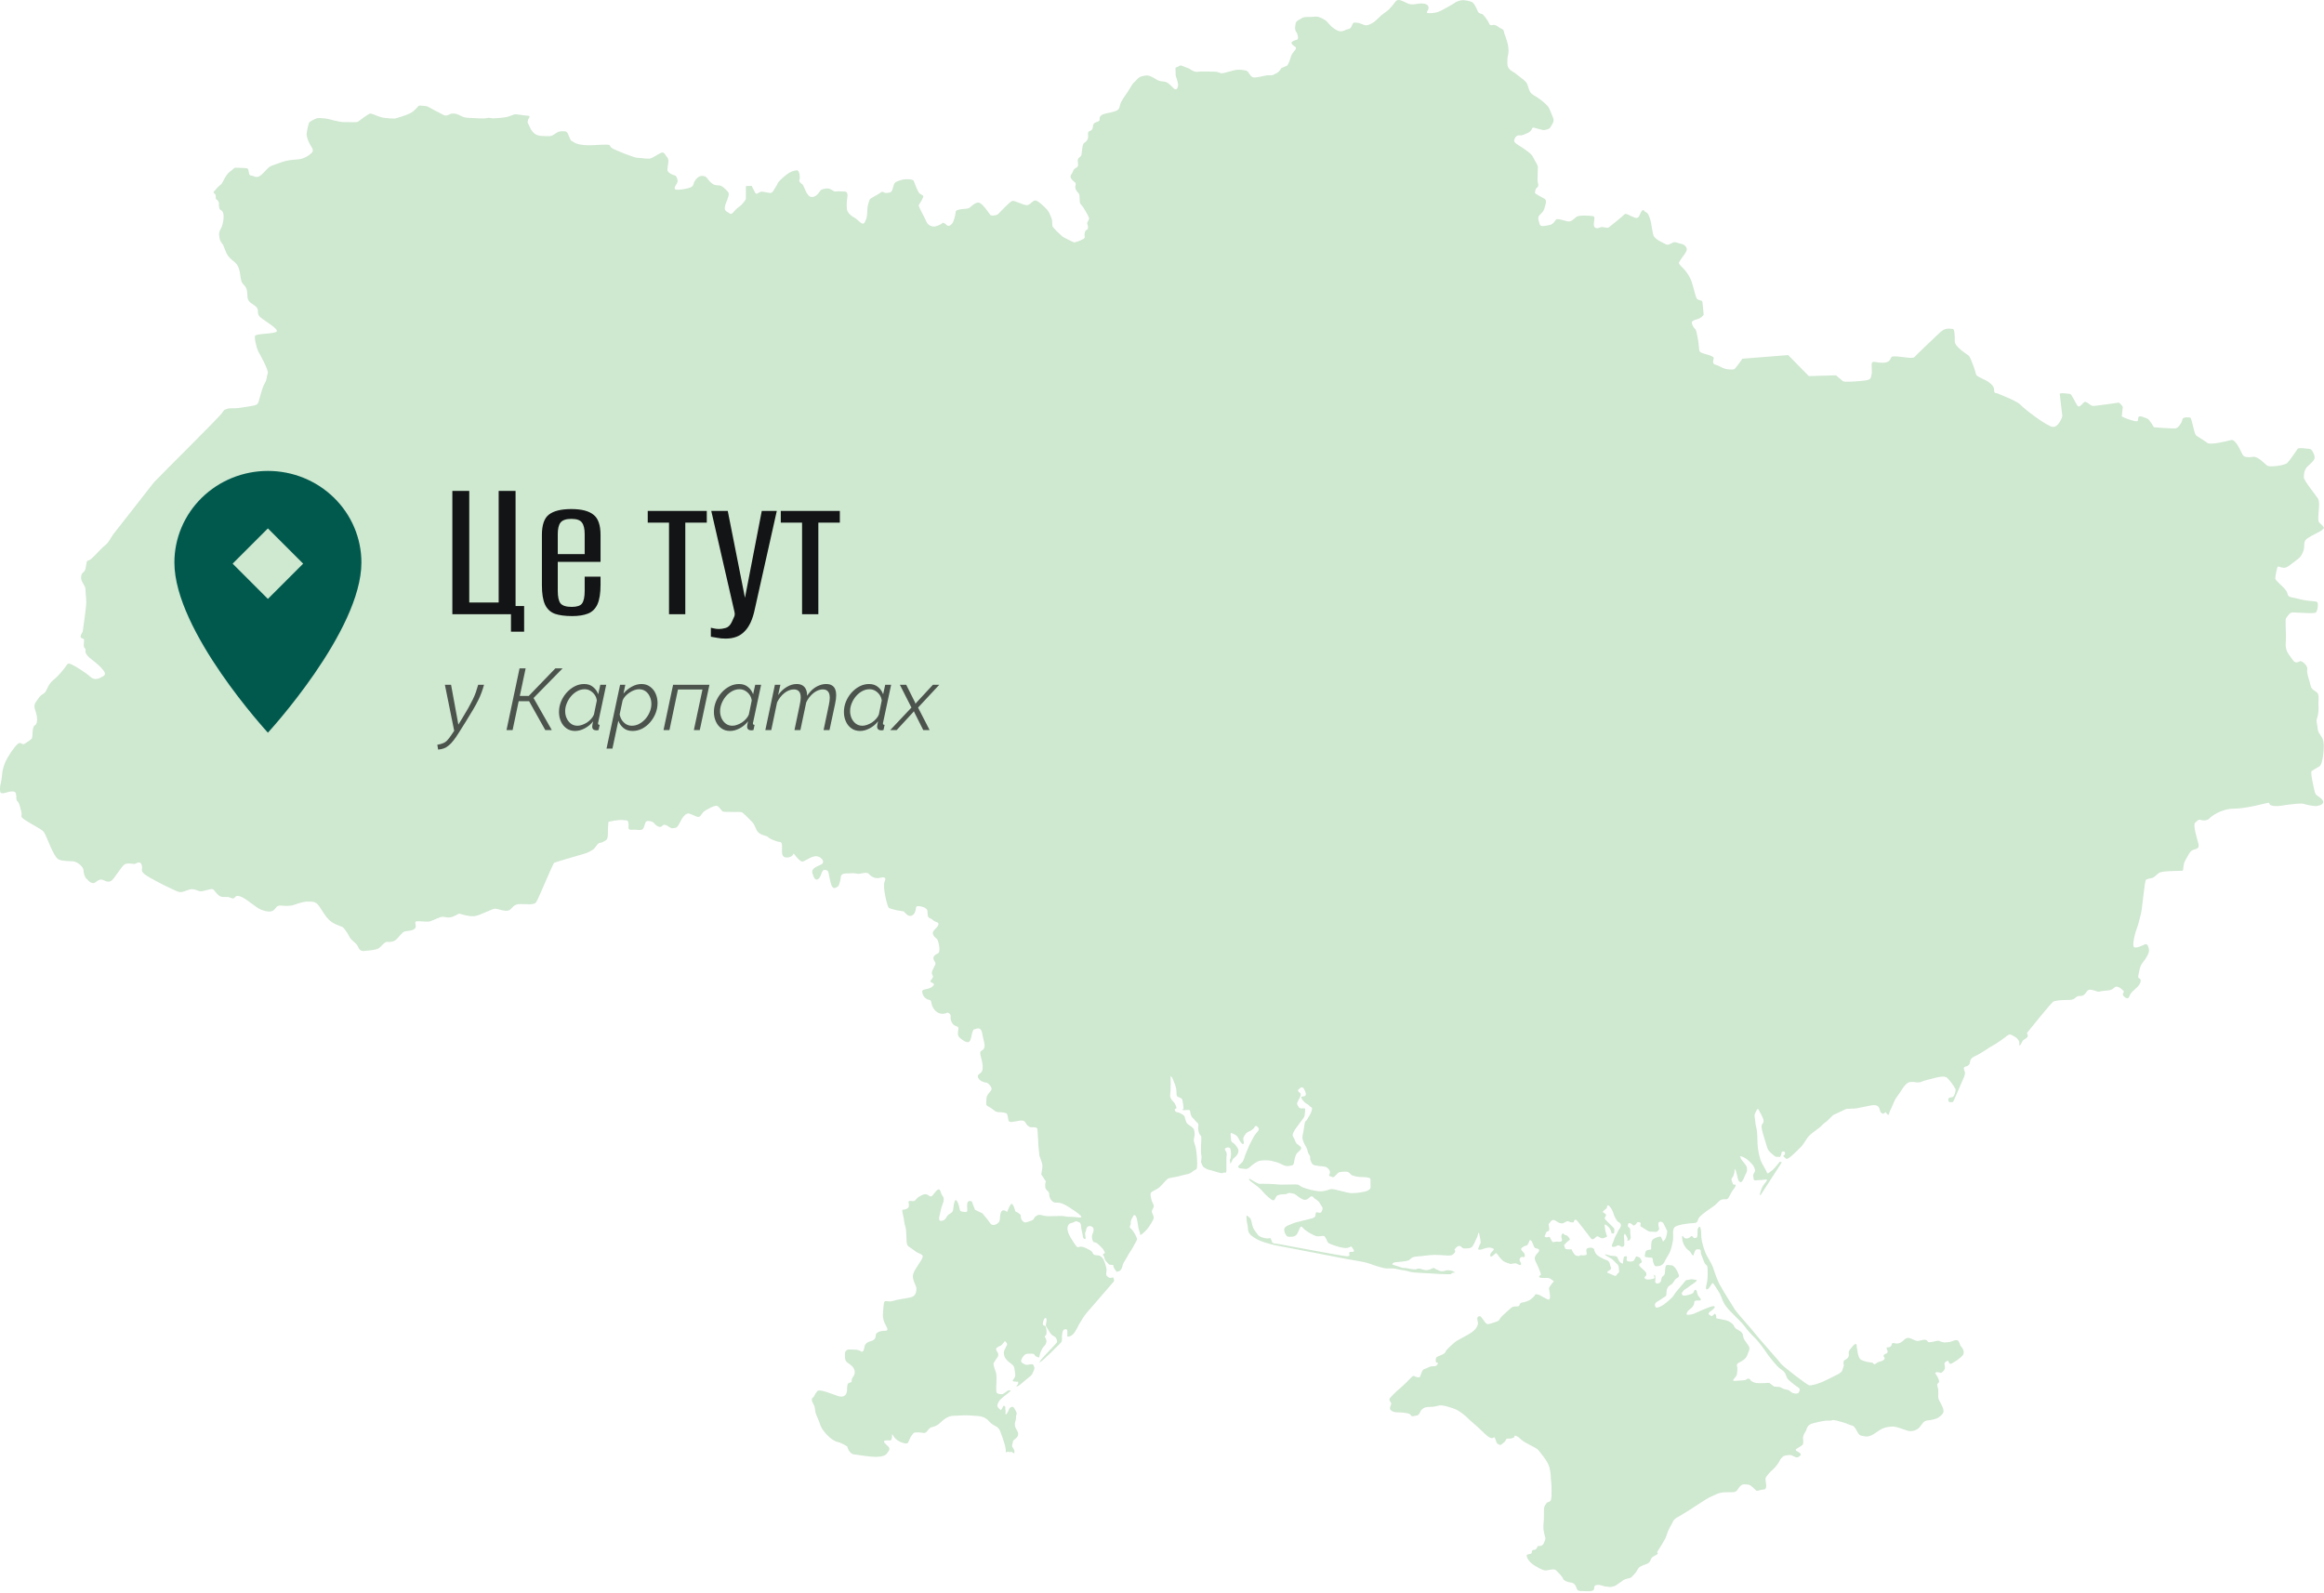 <svg width="401" height="275" viewBox="0 0 401 275" fill="none" xmlns="http://www.w3.org/2000/svg">
<path d="M173.513 250.573C173.491 250.764 173.929 250.433 174.113 250.573C174.297 250.713 174.391 250.479 174.575 250.573C174.759 250.668 175.085 251.077 175.037 250.501C174.991 249.925 174.482 249.782 174.668 249.271C174.853 248.757 174.631 248.757 175.042 248.431C175.453 248.106 175.685 247.917 175.685 247.454C175.685 246.992 175.224 246.663 175.13 246.058C175.037 245.452 175.314 245.218 175.314 244.57C175.314 243.921 175.592 244.198 175.314 243.593C175.037 242.987 174.805 242.707 174.596 242.801C174.388 242.896 174.249 242.847 174.065 243.315C173.881 243.781 173.649 244.201 173.51 244.061C173.371 243.921 173.555 243.921 173.51 243.641C173.465 243.361 173.459 242.785 173.459 242.785C173.459 242.785 173.187 242.395 173.051 242.785C172.912 243.176 172.683 243.361 172.683 243.361C172.683 243.361 172.082 242.933 172.082 242.61C172.082 242.287 172.405 241.73 172.637 241.499C172.867 241.268 173.884 240.476 173.884 240.476L174.426 240.022C174.426 240.022 174.137 239.847 173.884 240.022C173.63 240.196 173.005 240.614 173.005 240.614C173.005 240.614 172.002 240.684 171.932 240.231C171.863 239.777 171.898 239.08 171.932 238.485C171.967 237.893 171.956 237.438 171.892 237.053C171.828 236.671 171.308 235.552 171.447 235.272C171.585 234.992 171.93 234.47 172.071 234.295C172.21 234.12 172.349 233.808 172.175 233.493C172.002 233.178 171.724 232.828 171.967 232.621C172.21 232.414 172.592 232.271 172.731 232.201C172.869 232.131 173.39 231.434 173.39 231.434C173.39 231.434 173.769 231.749 173.769 231.994C173.769 232.239 173.758 232.064 173.555 232.519C173.355 232.974 173.112 233.183 173.251 233.845C173.39 234.51 173.942 234.962 174.324 235.242C174.703 235.522 174.983 235.697 175.053 236.289C175.122 236.881 175.261 237.301 175.122 237.651C174.983 238 174.463 238.348 174.949 238.42C175.432 238.49 175.688 238.455 175.688 238.455C175.688 238.455 175.699 238.7 175.688 238.805C175.677 238.91 175.469 239.05 175.4 239.155C175.33 239.26 175.469 239.4 175.955 239.015C176.438 238.633 176.822 238.28 177.202 237.968C177.583 237.653 177.997 237.408 178.138 237.061C178.277 236.711 178.59 236.259 178.451 235.91C178.312 235.56 178.277 235.385 177.863 235.455C177.447 235.525 177.068 235.63 176.79 235.455C176.513 235.28 176.027 235.14 176.235 234.653C176.443 234.166 176.79 233.676 177.239 233.641C177.69 233.606 178.381 233.571 178.485 233.781C178.59 233.991 178.798 234.163 178.937 234.163C179.075 234.163 179.284 234.513 179.353 234.058C179.422 233.603 179.732 232.836 180.012 232.486C180.29 232.137 180.359 232.207 180.495 231.789C180.634 231.37 180.565 231.545 180.495 231.16C180.426 230.778 180.148 230.845 180.357 230.53C180.565 230.215 180.517 230.6 180.575 230.075C180.634 229.55 180.461 229.028 180.391 228.888C180.322 228.748 179.94 228.818 179.94 228.506C179.94 228.194 180.114 227.634 180.252 227.529C180.391 227.424 180.61 227.354 180.586 227.912C180.565 228.471 180.301 228.681 180.586 229.063C180.874 229.445 181.115 229.97 181.36 230.25C181.603 230.53 182.089 230.705 182.193 230.88C182.297 231.055 182.471 231.472 182.366 231.682C182.262 231.892 179.596 234.58 179.526 234.822C179.457 235.067 179.043 235.172 179.457 235.067C179.873 234.962 182.919 231.854 183.061 231.717C183.199 231.577 183.269 231.192 183.234 230.915C183.199 230.635 183.303 229.518 183.613 229.448C183.925 229.378 184.168 229.308 184.168 229.83V230.67C184.168 230.67 184.793 230.775 185.311 230.078C185.831 229.381 185.97 228.891 186.349 228.296C186.728 227.704 186.974 227.18 187.561 226.515C188.148 225.85 192.235 221.103 192.235 221.103C192.235 221.103 192.2 220.511 192.061 220.473C191.922 220.438 191.578 220.648 191.332 220.473C191.09 220.298 190.812 220.193 190.881 219.704C190.951 219.217 190.951 219.074 190.881 218.762C190.812 218.447 190.534 217.575 190.361 217.295C190.187 217.015 189.84 216.703 189.565 216.665C189.288 216.63 188.906 216.665 188.698 216.49C188.49 216.316 188.594 216.036 188.007 215.721C187.419 215.406 187.107 215.234 186.587 215.161C186.066 215.088 186.031 215.616 185.444 214.706C184.857 213.799 184.406 213.17 184.232 212.4C184.059 211.63 184.406 211.143 184.857 211.073C185.308 211.003 185.62 210.653 185.828 210.793C186.037 210.933 186.488 210.863 186.52 211.528C186.555 212.193 186.832 213.03 186.832 213.275C186.832 213.52 186.971 213.729 186.971 213.729C186.971 213.729 187.35 214.044 187.318 213.624C187.283 213.205 187.144 212.823 187.283 212.648C187.422 212.473 187.387 211.776 187.804 211.636C188.22 211.496 188.703 211.776 188.703 212.16C188.703 212.545 188.634 212.615 188.495 213C188.356 213.382 188.426 213.77 188.53 214.082C188.634 214.394 188.703 214.362 189.013 214.432C189.325 214.502 189.846 215.062 190.155 215.374C190.468 215.689 190.676 216.246 190.676 216.246L190.468 216.351C190.468 216.351 190.193 216.456 190.398 216.7C190.606 216.945 190.572 217.435 190.849 217.677C191.127 217.922 191.3 218.237 191.474 218.269C191.647 218.304 191.89 218.269 192.029 218.304C192.168 218.339 192.029 218.549 192.237 218.864C192.446 219.179 192.654 219.494 192.654 219.494L193.174 219.354C193.174 219.354 193.452 219.179 193.591 218.794C193.729 218.409 193.66 218.269 194.007 217.712C194.354 217.155 194.594 216.735 194.802 216.351C195.011 215.968 195.39 215.511 195.635 214.989C195.878 214.464 196.222 214.082 196.19 213.802C196.156 213.522 195.635 212.58 195.358 212.265C195.08 211.951 194.907 211.916 194.941 211.706C194.976 211.496 195.115 211.356 195.115 211.146C195.115 210.936 195.08 211.046 195.115 210.767C195.149 210.484 195.635 209.717 195.635 209.717C195.635 209.717 196.022 209.542 196.19 210.487C196.361 211.428 196.396 211.533 196.396 211.708C196.396 211.883 196.708 212.825 196.708 212.825C196.708 212.825 196.639 213.245 196.916 213.07C197.194 212.895 197.92 212.23 198.128 211.883C198.337 211.533 198.611 211.219 198.753 210.906C198.892 210.592 199.1 210.419 199.065 210.067C199.031 209.717 198.686 209.265 198.753 208.985C198.822 208.705 199.175 208.32 199.068 208.008C198.958 207.693 198.718 207.343 198.649 206.926C198.579 206.506 198.441 206.192 198.579 205.879C198.718 205.565 199.551 205.355 200.104 204.868C200.659 204.38 201.281 203.436 201.732 203.331C202.183 203.226 203.221 203.086 203.881 202.876C204.54 202.666 205.196 202.701 205.752 202.211C206.307 201.724 206.48 202.002 206.547 201.372C206.617 200.742 206.512 199.138 206.374 198.336C206.235 197.534 205.923 197.08 205.995 196.59C206.064 196.103 206.203 195.855 206.099 195.333C205.995 194.808 206.029 194.846 205.682 194.531C205.335 194.216 204.849 194.111 204.644 193.554C204.436 192.994 204.47 192.715 204.265 192.507C204.057 192.297 203.397 192.02 203.397 192.02C203.397 192.02 202.81 191.915 202.81 191.81C202.81 191.705 202.637 191.53 202.706 191.428C202.775 191.323 202.984 191.393 202.984 191.183C202.984 190.973 203.053 191.288 202.81 190.659C202.567 190.029 201.772 189.752 201.911 188.845C202.049 187.938 201.98 185.704 201.98 185.704C201.98 185.704 202.223 185.844 202.396 186.296C202.57 186.751 202.952 187.553 202.984 188.215C203.018 188.88 202.984 189.16 203.192 189.262C203.4 189.367 203.883 189.507 203.987 189.749C204.091 189.994 204.23 191.321 204.23 191.321C204.23 191.321 203.918 191.495 204.091 191.565C204.265 191.635 204.47 191.565 204.82 191.565C205.17 191.565 205.341 191.461 205.375 191.915C205.41 192.37 205.653 192.822 205.792 192.927C205.931 193.032 206.069 193.207 206.312 193.487C206.555 193.767 206.867 193.837 206.763 194.394C206.659 194.954 206.902 195.651 207.041 195.86C207.18 196.07 207.284 195.79 207.284 196.557C207.284 197.324 207.145 198.476 207.284 199.351C207.423 200.223 207.11 200.328 207.284 200.678C207.457 201.027 207.457 201.307 207.804 201.517C208.151 201.727 208.325 201.832 208.672 201.899C209.019 201.969 209.4 202.109 209.988 202.281C210.575 202.456 210.925 202.526 211.13 202.386C211.338 202.246 211.613 202.701 211.613 201.932V199.94C211.613 199.485 211.752 199.243 211.613 198.893C211.475 198.544 211.197 198.301 211.44 198.159C211.683 198.019 212.273 197.879 212.339 198.404C212.409 198.928 212.443 199.31 212.339 199.835C212.235 200.36 212.131 200.01 212.235 200.36C212.339 200.71 212.027 200.952 212.339 200.71C212.652 200.465 212.513 200.255 212.79 199.975C213.065 199.695 213.207 199.66 213.378 199.415C213.551 199.171 213.725 198.856 213.69 198.544C213.655 198.229 213.343 197.774 213.031 197.462C212.718 197.147 212.371 197.112 212.406 196.59C212.441 196.065 212.128 195.368 212.58 195.578C213.031 195.788 213.418 195.893 213.693 196.45C213.968 197.01 214.173 197.252 214.277 197.357C214.381 197.462 214.624 197.532 214.624 197.217C214.624 196.902 214.381 196.625 214.624 196.17C214.867 195.715 215.107 195.435 215.524 195.263C215.94 195.088 216.148 194.913 216.319 194.738C216.493 194.563 216.562 194.179 216.84 194.356C217.117 194.531 217.323 194.811 217.117 195.126C216.909 195.441 216.634 195.651 216.322 196.208C216.01 196.767 215.558 197.674 215.558 197.674C215.558 197.674 215.075 198.826 214.899 199.246C214.726 199.666 214.587 200.363 214.344 200.573C214.101 200.782 213.615 201.307 213.615 201.307C213.615 201.307 213.65 201.657 214.17 201.657C214.691 201.657 215.07 201.972 215.66 201.412C216.247 200.852 216.938 200.47 217.2 200.365C217.462 200.26 218.708 200.19 219.333 200.33C219.957 200.47 220.545 200.645 220.892 200.817C221.239 200.992 221.863 201.342 222.312 201.237C222.763 201.132 223.144 201.237 223.249 200.75C223.353 200.263 223.457 199.354 223.836 198.969C224.215 198.584 224.807 198.272 224.356 197.852C223.905 197.432 223.665 197.47 223.457 196.84C223.248 196.21 222.869 196.175 223.144 195.513C223.422 194.849 223.94 194.327 224.252 193.837C224.564 193.35 225.085 192.93 225.12 192.405C225.154 191.88 225.293 191.323 225.12 191.288C224.946 191.253 224.252 191.393 224.116 191.113C223.977 190.833 223.7 190.589 223.841 190.274C223.98 189.959 224.084 189.787 224.22 189.539C224.359 189.294 224.567 188.842 224.359 188.667C224.151 188.492 223.838 188.247 224.012 188.075C224.185 187.9 224.671 187.34 224.983 187.9C225.296 188.46 225.432 188.912 225.208 189.122C224.984 189.332 224.119 189.017 224.741 189.819C225.363 190.621 225.64 190.484 225.918 190.831C226.195 191.181 226.577 190.971 226.297 191.775C226.019 192.577 225.918 192.472 225.605 193.102C225.293 193.732 225.189 193.102 225.018 194.534C224.845 195.965 224.602 196.105 224.81 196.767C225.018 197.432 225.261 197.744 225.435 198.094C225.608 198.444 225.608 198.619 225.71 198.934C225.814 199.249 226.022 199.421 226.057 199.563C226.091 199.703 226.022 200.123 226.161 200.333C226.299 200.543 226.265 200.998 226.956 201.135C227.647 201.275 228.654 201.275 228.897 201.45C229.139 201.625 229.452 201.905 229.484 202.252C229.519 202.602 229.137 202.917 229.484 202.987C229.831 203.056 229.967 203.301 230.247 203.056C230.525 202.812 230.834 202.392 231.043 202.322C231.251 202.252 232.289 202.112 232.636 202.287C232.983 202.462 233.053 202.774 233.4 202.879C233.747 202.984 234.128 203.089 234.611 203.124C235.095 203.159 235.65 203.124 236.031 203.229C236.411 203.334 236.483 203.299 236.483 203.716C236.483 204.133 236.448 204.241 236.483 204.623C236.517 205.005 236.517 205.182 236.031 205.462C235.548 205.742 233.885 205.949 233.157 205.917C232.428 205.885 230.349 205.22 229.831 205.22C229.313 205.22 228.897 205.57 227.96 205.602C227.023 205.637 225.256 205.147 224.669 204.868C224.081 204.588 224.217 204.413 223.526 204.413C222.835 204.413 220.686 204.483 220.443 204.413C220.2 204.343 217.568 204.273 217.325 204.308C217.083 204.343 215.801 203.538 215.801 203.538C215.801 203.538 215.422 203.293 215.524 203.573C215.628 203.853 216.527 204.375 217.152 204.9C217.777 205.425 218.124 206.017 218.746 206.506C219.37 206.994 219.509 207.241 219.784 207.136C220.061 207.031 220.061 206.611 220.339 206.369C220.617 206.124 221.481 206.092 221.828 206.092C222.175 206.092 222.071 205.812 222.765 205.917C223.457 206.022 223.494 206.127 223.908 206.442C224.324 206.757 224.807 207.072 225.154 207.072C225.501 207.072 225.742 206.862 225.918 206.689C226.091 206.515 226.369 206.307 226.646 206.654C226.924 207.002 227.479 207.142 227.719 207.631C227.962 208.118 228.344 208.401 228.171 208.783C227.997 209.165 228.032 209.308 227.687 209.308C227.343 209.308 227.132 209.028 227.028 209.413C226.924 209.795 227.098 210.043 226.441 210.253C225.782 210.462 223.566 210.917 223.15 211.124C222.733 211.332 221.799 211.544 221.626 211.996C221.452 212.451 221.903 213.393 222.25 213.428C222.597 213.463 223.427 213.533 223.774 213.008C224.121 212.483 224.295 211.681 224.503 211.681C224.711 211.681 224.572 211.751 225.162 212.241C225.752 212.731 226.895 213.323 227.242 213.358C227.589 213.393 228.245 213.288 228.384 213.288C228.523 213.288 228.627 213.428 228.867 213.88C229.11 214.335 228.833 214.472 230.183 214.927C231.534 215.382 232.158 215.452 232.575 215.347C232.991 215.242 233.095 214.997 233.266 215.242C233.44 215.487 233.853 215.977 233.474 216.044C233.095 216.114 232.919 215.939 232.815 216.184C232.711 216.429 233.162 216.848 232.364 216.813C231.568 216.778 220.828 214.717 220.518 214.685C220.206 214.65 219.514 214.615 219.48 214.335C219.445 214.055 219.167 213.638 219.167 213.638C219.167 213.638 218.994 213.813 218.404 213.708C217.817 213.603 217.261 213.428 216.984 213.043C216.706 212.658 216.292 212.136 216.188 211.786C216.084 211.437 215.98 211.122 215.945 210.845C215.911 210.565 215.737 210.18 215.598 210.148C215.46 210.115 215.078 209.483 215.078 209.973C215.078 210.462 215.113 210.845 215.251 211.369C215.39 211.894 215.147 212.626 215.943 213.256C216.738 213.885 217.432 214.163 218.193 214.408C218.956 214.652 219.821 214.862 219.821 214.862L232.674 217.341C232.674 217.341 234.371 217.621 235.273 217.796C236.173 217.971 236.971 218.355 237.732 218.565C238.495 218.775 238.735 218.88 239.325 218.915C239.913 218.95 240.398 218.88 240.745 218.95C241.092 219.02 241.784 219.195 242.374 219.265C242.961 219.335 243.137 219.545 244.173 219.615C245.211 219.685 247.533 219.825 248.329 219.86C249.124 219.895 250.2 219.93 250.336 219.895C250.475 219.86 250.371 219.755 250.614 219.685C250.856 219.615 251.097 219.615 251.097 219.615C251.097 219.615 250.68 219.3 250.229 219.265C249.778 219.23 249.746 219.195 249.5 219.265C249.258 219.335 249.084 219.405 248.772 219.405C248.459 219.405 248.147 219.195 247.8 219.055C247.453 218.915 247.557 218.705 247.037 218.95C246.516 219.195 246.345 219.23 245.929 219.195C245.513 219.16 245.061 218.88 244.682 218.95C244.303 219.02 244.544 219.09 243.919 219.055C243.294 219.02 242.915 218.88 242.603 218.845C242.291 218.81 242.152 218.88 241.666 218.705C241.183 218.53 240.454 218.318 240.316 218.267C240.177 218.216 240.211 217.901 240.836 217.831C241.461 217.761 242.499 217.726 243.02 217.516C243.54 217.306 243.367 216.924 244.509 216.851C245.651 216.781 246.484 216.571 247.592 216.571C248.7 216.571 249.807 216.746 250.258 216.676C250.71 216.606 251.054 216.221 251.091 215.979C251.126 215.734 250.848 215.769 251.091 215.492C251.334 215.212 251.574 214.967 251.887 215.037C252.199 215.107 252.266 215.457 252.615 215.457C252.965 215.457 253.587 215.492 253.931 215.247C254.276 215.002 254.623 213.955 254.831 213.606C255.039 213.256 255.074 212.244 255.247 213.014C255.421 213.783 255.49 214.235 255.49 214.445C255.49 214.655 255.317 214.69 255.247 215.005C255.178 215.32 254.9 215.597 255.178 215.67C255.456 215.74 255.837 215.565 256.15 215.46C256.462 215.355 257.017 215.25 257.292 215.355C257.567 215.46 257.917 215.495 257.671 215.775C257.428 216.055 257.188 216.262 257.15 216.472C257.116 216.682 257.116 216.926 257.359 216.854C257.602 216.784 257.946 216.329 258.122 216.262C258.296 216.192 258.955 217.553 259.75 217.833C260.546 218.113 260.618 218.183 260.858 218.113C261.101 218.043 261.549 217.973 261.792 218.113C262.035 218.253 262.243 218.423 262.417 218.269C262.59 218.113 262.347 217.833 262.243 217.626C262.139 217.416 262.225 217.066 262.476 216.961C262.727 216.856 263.074 217.101 263.106 216.752C263.14 216.402 262.897 216.159 262.793 216.055C262.689 215.95 262.273 215.6 262.585 215.358C262.897 215.113 263.036 215.043 263.314 214.975C263.591 214.905 263.557 214.835 263.73 214.556C263.904 214.278 263.869 213.821 264.181 214.101C264.494 214.381 264.598 215.183 264.841 215.358C265.083 215.532 265.532 215.428 265.569 215.74C265.604 216.055 265.326 216.194 265.086 216.507C264.843 216.822 264.739 217.171 264.878 217.519C265.017 217.868 265.438 218.635 265.575 219.055C265.711 219.475 265.986 219.962 265.815 220.067C265.641 220.172 265.468 220.277 265.607 220.417C265.745 220.557 266.09 220.557 266.402 220.557C266.714 220.557 267.235 220.487 267.51 220.697C267.785 220.907 268.238 221.116 268.065 221.221C267.891 221.326 267.374 222.061 267.302 222.233C267.232 222.408 267.302 222.408 267.406 223.175C267.51 223.945 267.44 224.187 267.267 224.292C267.093 224.397 265.639 223.452 265.5 223.452C265.361 223.452 264.945 223.243 264.875 223.452C264.806 223.662 264.702 223.732 264.251 224.149C263.8 224.569 262.865 224.779 262.692 224.779C262.518 224.779 262.241 224.954 262.209 225.161C262.174 225.371 262.035 225.476 261.726 225.476C261.416 225.476 261.066 225.441 260.789 225.686C260.511 225.931 259.681 226.631 259.195 227.118C258.712 227.605 258.744 227.885 258.4 228.025C258.053 228.165 257.428 228.374 257.118 228.444C256.806 228.514 256.635 228.689 256.219 228.165C255.803 227.64 255.528 227.083 255.282 227.153C255.039 227.223 254.866 227.258 254.903 227.677C254.938 228.097 255.111 228.269 254.972 228.654C254.834 229.036 254.66 229.421 253.934 229.946C253.205 230.471 251.51 231.238 251.059 231.623C250.608 232.005 249.778 232.739 249.535 233.089C249.292 233.439 249.5 233.439 248.911 233.754C248.323 234.069 247.872 234.069 247.768 234.419C247.664 234.769 247.803 235.153 247.803 235.153C247.803 235.153 248.219 235.083 248.08 235.363C247.942 235.643 247.837 235.745 247.56 235.783C247.282 235.818 247.039 235.748 246.692 235.888C246.345 236.028 245.654 236.343 245.654 236.343C245.654 236.343 245.619 236.168 245.307 236.83C244.995 237.495 245.203 237.702 244.682 237.702C244.162 237.702 244.023 237.247 243.644 237.597C243.265 237.947 243.228 238.017 242.641 238.609C242.053 239.201 241.29 239.83 240.943 240.145C240.596 240.46 240.284 240.81 240.075 241.017C239.867 241.227 239.728 241.399 239.728 241.542C239.728 241.685 239.902 241.892 239.971 242.029C240.041 242.169 240.11 242.099 240.006 242.449C239.902 242.799 239.694 243.079 239.971 243.356C240.249 243.636 240.631 243.738 241.044 243.738C241.458 243.738 242.811 243.808 243.193 244.018C243.572 244.228 243.401 244.505 243.922 244.4C244.442 244.295 244.685 244.295 244.859 244.05C245.032 243.805 245.102 243.42 245.414 243.178C245.726 242.933 246.038 242.796 246.869 242.796C247.699 242.796 247.872 242.621 248.427 242.551C248.983 242.481 249.847 242.761 250.678 243.038C251.51 243.318 251.855 243.598 252.549 244.12C253.24 244.645 253.173 244.75 254.108 245.517C255.044 246.286 256.083 247.368 256.499 247.718C256.916 248.068 257.228 248.205 257.436 248.205C257.644 248.205 257.815 247.855 257.957 248.205C258.095 248.555 258.199 249.077 258.477 249.217C258.755 249.357 258.824 249.462 259.064 249.287C259.307 249.112 259.652 248.832 259.756 248.657C259.86 248.482 259.86 248.238 260.311 248.275C260.762 248.31 261.074 248.17 261.245 248.065C261.419 247.96 261.141 247.578 261.766 247.89C262.39 248.205 262.249 248.482 263.877 249.322C265.505 250.162 265.228 250.014 265.884 250.821C266.543 251.628 266.992 252.325 267.2 252.815C267.408 253.302 267.579 254.212 267.579 254.771C267.579 255.331 267.718 255.993 267.718 256.938C267.718 257.882 267.753 258.3 267.614 258.824C267.475 259.349 267.027 259.069 266.781 259.521C266.538 259.976 266.365 259.801 266.402 261.335C266.437 262.872 266.194 263.149 266.367 264.233C266.541 265.315 266.746 265.35 266.61 265.735C266.471 266.117 266.402 266.365 266.231 266.575C266.058 266.785 265.815 266.82 265.607 266.82C265.398 266.82 265.329 266.75 265.228 267.064C265.124 267.379 264.776 267.519 264.64 267.484C264.502 267.449 264.363 267.554 264.328 267.764C264.293 267.974 264.328 268.114 264.05 268.184C263.776 268.254 263.426 268.219 263.426 268.499C263.426 268.779 263.805 269.616 264.881 270.245C265.954 270.875 266.405 271.085 266.888 271.015C267.371 270.945 268.204 270.692 268.516 271.028C268.828 271.365 269.312 271.82 269.554 272.169C269.797 272.519 269.589 272.589 270.246 272.904C270.905 273.219 271.319 272.974 271.735 273.496C272.152 274.021 271.978 274.578 272.672 274.578C273.366 274.578 274.679 274.753 274.96 274.403C275.237 274.053 274.855 273.601 275.584 273.531C276.313 273.461 276.657 273.811 277.108 273.811C277.559 273.811 277.696 273.986 278.32 273.811C278.945 273.636 278.945 273.496 279.497 273.146C280.052 272.797 280.085 272.587 280.883 272.412C281.678 272.237 281.299 272.342 281.956 271.715C282.615 271.085 282.476 270.668 283.063 270.353C283.651 270.038 284.067 269.971 284.379 269.793C284.692 269.618 284.758 269.306 284.935 268.954C285.108 268.604 285.834 268.394 286.008 268.184C286.181 267.974 285.799 268.114 286.008 267.729C286.216 267.347 287.323 265.773 287.566 264.971C287.809 264.169 287.983 263.854 288.362 263.189C288.743 262.525 288.674 262.35 289.195 262.003C289.715 261.653 288.399 262.457 290.094 261.478C291.792 260.501 294.424 258.614 295.152 258.337C295.881 258.057 296.434 257.568 297.715 257.535C298.996 257.5 299.447 257.675 299.826 257.08C300.205 256.486 300.518 256.104 301.107 256.174C301.695 256.244 301.799 256.104 302.458 256.698C303.117 257.29 302.941 257.395 303.635 257.185C304.327 256.975 304.674 257.22 304.743 256.593C304.812 255.964 304.465 255.267 304.743 254.885C305.018 254.502 305.434 254.013 305.885 253.628C306.336 253.246 306.681 252.721 306.82 252.546C306.958 252.371 307.132 251.881 307.407 251.604C307.684 251.324 307.786 251.222 308.378 251.149C308.966 251.079 309.003 251.079 309.417 251.289C309.833 251.499 310.076 251.604 310.284 251.464C310.492 251.324 310.944 251.114 310.597 250.799C310.25 250.485 309.625 250.345 309.905 250.102C310.185 249.86 311.117 249.473 311.117 249.158C311.117 248.843 311.186 248.776 311.117 248.388C311.048 248.006 311.186 247.586 311.533 247.061C311.88 246.537 311.638 245.91 312.988 245.595C314.339 245.28 314.859 245.14 315.588 245.175C316.317 245.21 316.004 244.93 316.939 245.175C317.876 245.42 318.567 245.63 319.087 245.872C319.608 246.117 319.747 245.872 320.195 246.607C320.646 247.341 320.678 247.688 321.268 247.793C321.855 247.898 322.306 248.108 323.275 247.514C324.247 246.922 324.487 246.537 325.667 246.292C326.844 246.047 327.469 246.362 328.125 246.572C328.785 246.782 329.233 246.992 329.684 246.992C330.135 246.992 330.757 246.817 331.174 246.362C331.59 245.907 331.865 245.21 332.559 245.14C333.25 245.07 334.014 244.93 334.395 244.685C334.774 244.44 335.228 244.093 335.332 243.708C335.436 243.326 335.159 242.764 334.953 242.347C334.745 241.927 334.433 241.545 334.433 241.055C334.433 240.565 334.468 240.008 334.433 239.798C334.398 239.588 334.225 239.101 334.259 238.926C334.294 238.751 334.502 238.681 334.572 238.544C334.641 238.404 334.502 237.984 334.294 237.6C334.086 237.217 333.739 236.903 334.086 236.83C334.433 236.76 334.71 236.9 334.849 236.935C334.988 236.97 335.509 236.585 335.578 236.165C335.647 235.745 335.404 235.293 335.578 235.153C335.751 235.013 336.133 234.666 336.203 234.943C336.272 235.223 336.445 235.535 336.79 235.293C337.137 235.048 337.689 234.806 337.932 234.559C338.175 234.314 338.696 234.034 338.8 233.652C338.904 233.27 338.765 232.78 338.421 232.43C338.074 232.08 338.108 231.278 337.588 231.278C337.067 231.278 336.792 231.593 336.203 231.628C335.615 231.663 335.682 231.733 335.164 231.628C334.644 231.523 334.713 231.278 334.022 231.453C333.33 231.628 332.81 231.698 332.706 231.628C332.602 231.558 332.567 231.103 331.806 231.246C331.043 231.386 331.043 231.456 330.768 231.421C330.49 231.386 330.143 231.176 329.868 231.071C329.591 230.966 329.14 230.689 328.622 231.176C328.101 231.663 327.754 231.873 327.306 231.873C326.858 231.873 326.615 231.663 326.473 231.873C326.334 232.083 326.438 232.255 326.161 232.433C325.883 232.608 325.432 232.398 325.536 232.747C325.64 233.097 325.779 233.167 325.675 233.412C325.571 233.657 325.05 233.657 325.016 233.972C324.981 234.287 325.328 234.252 325.155 234.532C324.981 234.812 324.88 234.847 324.255 235.019C323.63 235.194 323.839 235.369 323.46 235.439C323.081 235.509 323.529 235.194 322.731 235.124C321.935 235.054 321.172 234.774 320.964 234.564C320.756 234.354 320.547 233.657 320.513 233.272C320.478 232.89 320.339 232.47 320.374 232.26C320.409 232.05 320.235 231.668 319.683 232.33C319.13 232.992 318.991 233.132 318.991 233.447C318.991 233.762 319.13 233.972 318.818 234.354C318.505 234.736 318.126 234.631 318.089 235.124C318.054 235.611 318.263 235.506 318.054 235.963C317.846 236.418 318.054 236.733 316.981 237.255C315.908 237.78 314.798 238.372 314.141 238.617C313.482 238.862 312.513 239.177 312.134 239.072C311.755 238.967 307.527 235.753 307.215 235.266C306.902 234.779 303.299 230.807 302.85 230.172C302.399 229.537 299.837 226.746 299.351 226.014C298.868 225.28 296.997 222.244 296.615 221.474C296.236 220.707 295.782 219.413 295.577 218.751C295.369 218.086 294.504 216.832 294.261 216.203C294.018 215.573 293.778 214.806 293.674 214.284C293.569 213.759 293.535 213.482 293.535 212.992C293.535 212.502 293.431 211.77 293.327 211.735C293.223 211.7 292.91 211.805 292.91 212.47C292.91 213.135 292.91 213.377 292.771 213.552C292.633 213.727 292.251 213.657 292.251 213.657C292.251 213.657 291.976 213.132 291.73 213.412C291.487 213.692 291.071 213.794 290.794 213.727C290.516 213.657 290.206 212.925 290.238 213.552C290.273 214.182 290.412 214.634 290.759 215.156C291.106 215.68 291.346 215.748 291.522 215.923C291.696 216.098 291.834 216.272 291.834 216.377C291.834 216.482 292.182 216.692 292.182 216.692C292.182 216.692 292.424 215.82 292.633 215.68C292.841 215.541 293.5 215.541 293.465 215.925C293.431 216.308 293.569 216.622 293.778 217.112C293.986 217.602 294.021 217.847 294.261 218.159C294.504 218.474 294.608 218.299 294.64 218.961C294.675 219.626 294.675 220.428 294.57 221.127C294.466 221.824 294.191 222.489 294.501 222.524C294.813 222.559 295.16 221.859 295.334 221.617C295.507 221.372 295.542 221.337 295.854 221.827C296.167 222.314 296.754 223.119 297.032 223.888C297.306 224.658 297.515 225.215 298.59 226.332C299.663 227.449 300.566 228.251 301.049 228.915C301.532 229.58 302.052 230.172 302.712 230.802C303.371 231.432 304.444 232.898 304.756 233.385C305.069 233.872 306.176 235.272 306.764 235.864C307.351 236.456 307.871 236.528 308.149 237.295C308.424 238.065 308.424 237.96 309.12 238.587C309.812 239.217 310.645 239.532 310.54 239.879C310.436 240.226 310.402 240.509 309.916 240.509C309.43 240.509 309.187 240.369 308.912 240.126C308.635 239.882 308.429 239.849 308.013 239.777C307.596 239.707 307.284 239.357 306.905 239.357C306.526 239.357 306.11 239.287 306.11 239.287L305.277 238.657C305.277 238.657 303.544 238.762 303.061 238.692C302.578 238.622 302.124 238.31 302.124 238.31C302.124 238.31 301.951 237.823 301.537 237.96C301.121 238.1 301.607 238.17 300.534 238.24C299.461 238.31 299.009 238.38 299.044 238.205C299.079 238.03 299.391 237.785 299.599 237.435C299.808 237.086 299.773 236.039 299.773 236.039C299.773 236.039 299.498 235.409 299.981 235.199C300.464 234.989 301.297 234.502 301.47 233.907C301.644 233.315 302.13 232.826 301.644 232.161C301.158 231.496 300.915 231.184 300.811 230.799C300.707 230.414 300.811 230.102 300.224 229.717C299.637 229.335 299.356 229.297 299.22 228.878C299.081 228.458 298.353 228.038 298.147 227.971C297.939 227.901 298.113 227.901 297.352 227.761C296.591 227.621 296.001 227.516 296.105 227.411C296.209 227.306 296.071 226.819 295.932 226.746C295.793 226.676 295.481 227.201 295.307 227.128C295.134 227.058 294.72 226.849 294.824 226.641C294.928 226.431 294.998 226.431 295.307 226.187C295.619 225.942 296.175 225.49 295.686 225.42C295.203 225.35 292.534 226.641 292.224 226.746C291.912 226.851 291.047 227.026 291.012 226.816C290.978 226.606 291.221 226.187 291.637 225.909C292.053 225.629 292.328 225.142 292.328 224.933C292.328 224.723 292.294 224.445 292.779 224.445C293.265 224.445 293.647 224.515 293.404 224.131C293.161 223.748 293.092 223.781 292.953 223.501C292.814 223.221 292.814 222.454 292.47 222.629C292.123 222.804 292.47 223.084 291.81 223.326C291.151 223.568 291.015 223.536 290.668 223.606C290.321 223.676 290.043 223.291 290.252 223.046C290.46 222.801 290.425 222.696 290.911 222.416C291.394 222.136 291.29 222.101 291.949 221.682C292.609 221.262 292.988 220.912 292.641 220.88C292.294 220.845 291.912 220.705 291.498 220.845C291.082 220.985 291.015 220.74 290.665 221.227C290.318 221.714 289.176 222.903 288.864 223.46C288.551 224.02 287.548 224.787 287.097 225.137C286.645 225.487 285.885 225.767 285.746 225.662C285.607 225.557 285.33 224.997 285.885 224.685C286.44 224.373 286.752 224.125 287.062 223.915C287.374 223.705 287.545 223.705 287.545 223.251C287.545 222.796 287.58 222.306 287.961 221.959C288.34 221.609 288.445 221.819 288.861 221.087C289.277 220.352 289.865 220.6 289.656 219.97C289.448 219.34 288.861 218.329 288.375 218.366C287.892 218.401 287.476 218.086 287.372 218.681C287.267 219.273 287.337 219.483 287.233 219.868C287.129 220.25 286.854 220.145 286.712 220.565C286.573 220.985 286.678 221.157 286.4 221.367C286.122 221.577 285.532 221.612 285.604 221.087C285.674 220.562 285.604 219.76 285.431 220.075C285.258 220.39 285.847 220.562 285.084 220.74C284.321 220.915 283.803 220.81 283.768 220.53C283.733 220.253 284.115 220.253 284.08 219.938C284.046 219.623 284.08 219.623 283.629 219.203C283.178 218.783 282.762 218.468 282.834 218.261C282.903 218.051 283.317 217.841 283.317 217.841C283.317 217.841 283.143 217.072 282.796 216.97C282.449 216.867 282.345 216.69 282.172 217.074C281.998 217.457 281.964 217.634 281.585 217.704C281.206 217.774 280.546 217.739 280.685 217.284C280.824 216.83 280.65 216.76 280.373 216.83C280.095 216.9 280.199 217.107 280.095 217.459C279.991 217.809 280.199 218.226 279.818 218.019C279.436 217.809 279.471 217.774 279.23 217.354C278.987 216.935 279.161 216.795 278.435 216.762C277.706 216.727 276.98 216.447 276.98 216.447C276.98 216.447 276.807 216.517 277.292 216.797C277.776 217.077 278.16 217.217 278.504 217.637C278.849 218.057 279.268 218.197 279.3 218.684C279.334 219.171 279.508 219.556 279.196 219.731C278.883 219.906 279.022 220.428 278.363 220.08C277.704 219.731 277.047 219.698 277.426 219.416C277.805 219.139 278.117 219.066 277.946 218.719C277.773 218.369 277.842 217.707 277.255 217.497C276.668 217.287 275.835 216.867 275.523 216.552C275.21 216.238 275.072 215.75 275.072 215.608C275.072 215.465 274.589 215.293 274.343 215.331C274.1 215.366 273.684 215.366 273.718 215.855C273.753 216.342 273.927 216.552 273.545 216.625C273.166 216.695 272.854 216.625 272.749 216.625C272.645 216.625 272.541 216.835 272.266 216.765C271.989 216.695 271.85 216.8 271.471 216.205C271.092 215.613 271.263 215.576 271.092 215.613C270.918 215.648 270.224 215.613 270.12 215.543C270.016 215.473 269.947 214.983 269.843 214.879C269.739 214.774 269.773 215.053 270.051 214.704C270.328 214.354 270.224 214.529 270.502 214.249C270.78 213.969 271.022 214.039 270.78 213.689C270.537 213.339 270.296 213.129 270.12 213.164C269.947 213.199 269.808 212.814 269.637 212.884C269.464 212.954 269.36 213.267 269.429 213.581C269.498 213.896 269.637 214.211 269.29 214.278C268.943 214.348 268.839 214.278 268.666 214.278C268.492 214.278 267.902 214.383 267.902 214.383C267.902 214.383 267.659 214.034 267.555 213.791C267.451 213.546 267.347 213.371 267.176 213.476C267.005 213.581 266.413 213.581 266.552 213.301C266.69 213.022 266.725 212.637 266.968 212.535C267.211 212.43 267.315 212.5 267.315 212.08C267.315 211.66 267.107 211.313 267.28 211.173C267.454 211.033 267.659 210.476 268.076 210.543C268.492 210.613 268.839 211.068 269.253 211.103C269.669 211.138 269.6 211.173 269.982 210.963C270.361 210.753 270.502 210.683 270.814 210.858C271.127 211.033 271.543 210.928 271.543 210.928C271.543 210.928 271.682 210.056 272.234 210.788C272.79 211.523 273.62 212.535 274.033 213.094C274.45 213.654 274.621 213.966 274.901 213.861C275.178 213.756 275.421 213.406 275.56 213.374C275.699 213.339 275.872 213.444 276.081 213.584C276.289 213.724 276.601 213.759 276.844 213.619C277.087 213.479 277.365 213.549 277.26 213.237C277.156 212.922 276.948 212.397 276.948 212.05C276.948 211.703 276.673 211.073 277.191 211.458C277.712 211.843 277.778 212.018 277.92 212.33C278.059 212.645 277.989 212.817 278.163 212.855C278.336 212.89 278.542 212.995 278.542 212.54C278.542 212.085 278.646 212.158 278.264 211.738C277.885 211.318 276.844 210.446 276.879 210.236C276.913 210.026 277.258 209.749 277.052 209.539C276.847 209.329 276.393 209.225 276.636 209.015C276.879 208.805 277.26 208.49 277.26 208.49C277.26 208.49 277.26 207.723 277.677 208.14C278.093 208.56 278.336 209.152 278.472 209.642C278.611 210.129 279.097 210.793 279.097 210.793C279.097 210.793 279.826 211.108 279.684 211.595C279.545 212.082 279.407 211.978 279.129 212.607C278.851 213.237 278.646 213.409 278.47 214.039C278.296 214.669 277.81 215.191 278.366 215.191C278.921 215.191 278.99 214.911 279.198 214.911C279.407 214.911 279.615 215.121 279.754 215.156C279.892 215.191 280.274 215.226 280.274 214.736C280.274 214.246 280.239 213.689 280.205 213.374C280.17 213.059 280.378 212.919 280.378 212.919C280.378 212.919 280.725 213.406 280.829 213.759C280.933 214.109 280.552 214.141 280.933 214.109C281.312 214.074 281.384 213.584 281.384 213.584L281.28 212.712C281.28 212.712 281.35 212.187 281.211 211.978C281.072 211.768 280.795 211.803 280.899 211.348C281.003 210.893 281.382 211.138 281.59 211.278C281.798 211.418 281.763 211.66 282.145 211.383C282.524 211.103 282.319 210.858 282.836 210.928C283.357 210.998 282.871 211.52 283.114 211.663C283.357 211.803 283.669 212.012 284.118 212.292C284.569 212.57 284.497 212.537 284.913 212.57C285.33 212.605 285.156 212.535 285.604 212.605C286.056 212.675 286.296 212.08 286.296 212.08C286.296 212.08 285.917 210.963 286.365 210.858C286.814 210.753 287.025 211.138 287.025 211.138L287.684 212.465C287.684 212.465 287.58 213.581 287.267 213.931L286.955 214.281C286.955 214.281 286.608 213.409 286.504 213.409C286.4 213.409 286.088 213.479 286.088 213.479L285.81 213.584C285.81 213.584 285.081 213.794 284.977 214.281C284.873 214.768 284.908 215.643 284.908 215.643C284.908 215.643 284.112 215.678 283.974 215.958C283.835 216.238 283.8 216.902 283.8 216.902C283.8 216.902 284.283 217.007 284.633 217.042C284.98 217.077 285.153 216.902 285.188 217.462C285.223 218.022 285.567 218.509 285.567 218.509C285.567 218.509 286.744 218.719 287.161 217.844C287.577 216.972 287.924 216.622 288.164 215.993C288.407 215.363 288.477 215.086 288.647 214.179C288.821 213.272 288.439 212.155 289.026 211.735C289.614 211.315 291.522 211.106 292.318 211.071C293.113 211.036 292.769 210.511 293.321 209.954C293.874 209.397 294.984 208.662 295.713 208.14C296.442 207.615 296.647 207.058 297.272 206.988C297.896 206.918 297.859 207.058 298.105 206.883C298.347 206.708 298.729 205.696 299.039 205.347C299.351 204.997 299.559 204.612 299.455 204.475C299.351 204.337 299.108 204.615 299.004 204.3C298.9 203.985 298.622 203.53 298.865 203.288C299.108 203.043 299.178 202.623 299.244 202.448C299.314 202.273 299.244 201.541 299.418 201.819C299.591 202.098 299.797 203.215 299.901 203.565C300.005 203.915 300.352 204.195 300.592 203.88C300.835 203.565 301.009 203.078 301.113 202.833C301.217 202.588 301.388 202.273 301.388 202.273C301.388 202.273 301.561 201.681 301.318 201.227C301.075 200.772 300.347 200.11 300.347 199.83C300.347 199.55 299.968 199.515 300.347 199.55C300.726 199.585 301.524 200.075 301.801 200.39C302.079 200.704 302.461 200.982 302.634 201.366C302.808 201.749 302.877 201.959 302.773 202.238C302.669 202.518 302.426 202.621 302.53 203.04C302.634 203.46 302.461 203.737 302.947 203.705C303.43 203.67 303.71 203.635 304.054 203.635C304.399 203.635 305.058 203.39 304.85 203.775C304.642 204.157 304.367 204.3 304.086 204.857C303.811 205.417 303.635 206.219 303.635 206.219C303.635 206.219 303.705 206.393 303.947 206.009C304.19 205.624 307.447 200.597 307.447 200.597L307.1 200.492C307.1 200.492 306.096 201.819 305.645 202.096C305.194 202.376 304.986 202.725 304.85 202.306C304.711 201.886 303.95 200.769 303.742 200.104C303.534 199.44 303.291 198.253 303.259 197.451C303.227 196.649 303.224 195.494 303.12 194.972C303.016 194.448 302.877 193.996 302.877 193.611C302.877 193.226 302.599 192.494 302.877 192.039C303.155 191.584 303.224 191.062 303.502 191.619C303.779 192.179 304.335 193.016 304.297 193.506C304.262 193.993 303.915 193.926 303.95 194.483C303.985 195.042 304.329 196.159 304.609 196.996C304.887 197.836 304.887 198.393 305.544 198.953C306.203 199.512 306.376 199.72 306.721 199.65C307.065 199.58 307.1 199.859 307.276 199.44C307.452 199.02 307.311 198.775 307.588 198.743C307.863 198.708 308.005 198.708 308.005 199.092C308.005 199.477 307.45 199.337 307.866 199.685C308.282 200.034 308.178 200.139 308.733 199.789C309.289 199.44 310.327 198.323 310.778 197.903C311.229 197.483 311.646 196.506 312.267 195.912C312.892 195.32 313.93 194.69 314.312 194.27C314.691 193.85 315.18 193.535 315.18 193.535L316.287 192.454L318.575 191.372L320.203 191.302L322.87 190.777C322.87 190.777 324.012 190.5 324.255 191.232L324.498 191.966L324.914 192.246L325.397 191.931L325.606 192.281C325.606 192.281 325.849 192.526 325.918 192.316C325.987 192.106 326.022 191.861 326.334 191.269C326.647 190.677 326.751 189.978 327.442 189.103C328.133 188.231 328.723 186.765 329.692 186.73C330.664 186.695 330.352 186.834 331.043 186.799C331.734 186.765 331.286 186.66 332.636 186.345C333.987 186.03 335.444 185.473 336.032 186.065C336.619 186.657 337.174 187.497 337.278 187.741C337.382 187.986 337.486 187.811 337.417 188.266C337.348 188.721 337.174 189.106 337.038 189.243C336.899 189.383 336.864 189.348 336.691 189.383C336.517 189.418 336.136 189.453 336.171 189.765C336.205 190.08 336.275 190.252 336.55 190.22C336.824 190.188 336.966 190.325 337.137 189.905C337.31 189.485 338.693 186.31 338.834 185.995C338.976 185.68 339.08 185.365 339.043 185.053C339.008 184.738 338.605 184.283 339.051 184.108C339.494 183.933 339.39 184.073 339.737 183.759C340.084 183.444 339.633 182.782 340.74 182.292C341.848 181.805 343.34 180.688 343.789 180.478C344.24 180.268 345.588 179.326 345.9 179.081C346.212 178.837 346.559 178.522 346.799 178.522C347.04 178.522 347.977 179.081 348.046 179.219C348.115 179.359 348.425 179.604 348.425 179.848V180.373C348.425 180.373 348.46 180.618 348.703 180.198C348.945 179.778 348.945 179.606 349.223 179.429C349.501 179.251 349.81 179.149 349.882 178.799C349.952 178.449 349.57 178.449 349.882 178.102C350.195 177.752 353.969 172.97 354.351 172.827C354.73 172.687 355.493 172.582 356.499 172.582C357.506 172.582 357.746 172.512 358.024 172.268C358.301 172.023 358.44 171.885 358.819 171.885C359.198 171.885 359.444 171.885 359.756 171.536C360.068 171.186 360.172 170.801 360.623 170.801C361.074 170.801 361.87 171.116 362.009 171.151C362.148 171.186 362.321 171.116 362.633 171.046C362.946 170.976 363.776 171.011 364.296 170.801C364.817 170.591 364.817 170.314 365.129 170.276C365.441 170.241 365.924 170.521 366.133 170.763C366.341 171.008 366.512 170.938 366.445 171.218C366.376 171.498 366.237 171.358 366.306 171.673C366.376 171.988 367.102 172.545 367.31 172.16C367.518 171.778 367.553 171.463 368.073 171.008C368.594 170.553 368.973 170.206 369.146 169.891C369.32 169.576 369.459 169.299 369.32 169.019C369.181 168.739 368.837 168.949 368.973 168.322C369.112 167.693 369.181 166.751 369.768 166.054C370.355 165.357 370.807 164.517 370.807 164.03C370.807 163.543 370.532 162.808 370.182 162.948C369.835 163.088 368.45 163.82 368.175 163.403C367.897 162.983 368.418 160.89 368.695 160.263C368.973 159.633 369.216 158.376 369.424 157.644C369.632 156.909 370.048 151.917 370.291 151.812C370.534 151.707 370.847 151.603 371.295 151.533C371.743 151.463 372.09 150.903 372.646 150.591C373.201 150.276 376.284 150.313 376.561 150.276C376.839 150.241 376.596 149.264 377.082 148.462C377.565 147.66 377.811 146.96 378.328 146.715C378.849 146.471 379.575 146.541 379.332 145.634C379.089 144.727 378.328 142.283 378.777 141.968C379.228 141.653 379.26 141.339 379.78 141.514C380.301 141.688 380.923 141.584 381.235 141.236C381.547 140.887 383.28 139.56 385.495 139.56C387.711 139.56 391.21 138.513 391.453 138.548C391.696 138.583 391.349 138.973 392.353 139.092C393.356 139.21 394.293 138.895 394.915 138.86C395.54 138.825 396.96 138.545 397.582 138.755C398.206 138.965 399.418 139.18 399.869 139.092C400.32 139 401.324 138.685 400.633 137.953C399.941 137.219 399.594 137.428 399.386 136.592C399.178 135.752 398.623 133.241 398.866 133.063C399.108 132.889 399.594 132.644 400.216 132.262C400.841 131.879 401.105 128.733 400.867 127.827C400.63 126.92 399.971 126.64 399.904 125.73C399.834 124.823 399.592 124.508 399.8 123.949C400.008 123.389 400.112 122.447 400.043 121.782C399.973 121.118 400.216 120.074 399.904 119.654C399.592 119.234 398.831 119.094 398.692 118.327C398.553 117.56 397.963 116.231 398.105 115.534C398.244 114.837 397.168 114.032 396.893 114.102C396.615 114.172 396.129 114.694 395.577 113.857C395.022 113.017 394.261 112.39 394.4 110.926C394.539 109.46 394.226 106.946 394.469 106.666C394.712 106.387 394.99 105.69 395.646 105.69C396.303 105.69 399.389 105.967 399.629 105.69C399.872 105.41 400.112 104.048 399.768 103.876C399.421 103.701 398.313 103.806 396.754 103.389C395.195 102.969 394.851 103.214 394.675 102.377C394.501 101.537 392.595 100.315 392.595 99.828C392.595 99.341 392.908 97.837 393.047 97.767C393.185 97.697 394.05 98.292 394.779 97.767C395.508 97.242 396.442 96.545 396.719 96.3C396.997 96.055 397.344 95.498 397.515 94.834C397.686 94.169 397.341 93.437 398.174 92.877C399.007 92.317 400.566 91.655 400.737 91.41C400.91 91.166 401.188 91.236 400.737 90.713C400.285 90.189 400.008 90.331 400.008 89.387C400.008 88.442 400.355 86.698 399.973 86.069C399.594 85.439 397.515 82.96 397.515 82.368C397.515 81.776 397.619 81.042 398.102 80.555C398.585 80.067 399.453 79.473 399.383 78.878C399.314 78.286 398.863 77.481 398.551 77.481C398.238 77.481 396.647 77.166 396.439 77.481C396.231 77.796 395.123 79.438 394.672 79.89C394.221 80.345 391.763 80.625 391.312 80.415C390.861 80.205 389.649 78.706 388.784 78.843C387.919 78.98 387.225 78.913 386.985 78.528C386.742 78.146 385.808 75.735 384.977 75.945C384.145 76.155 381.374 76.852 380.856 76.432C380.336 76.012 379.332 75.455 378.953 75.175C378.574 74.895 378.19 72.102 377.915 72.067C377.637 72.032 376.633 71.892 376.564 72.417C376.495 72.942 375.873 73.813 375.456 73.918C375.04 74.023 371.645 73.743 371.645 73.743C371.645 73.743 370.881 72.347 370.502 72.242C370.123 72.137 369.152 71.564 368.978 72.026C368.805 72.489 369.152 72.839 368.287 72.662C367.422 72.484 366.071 71.908 366.103 71.849C366.138 71.79 366.277 70.186 366.277 70.186C366.277 70.186 365.722 69.451 365.548 69.489C365.375 69.524 362.639 69.909 361.982 69.976C361.323 70.046 361.149 70.151 360.735 69.906C360.319 69.661 359.868 69.101 359.524 69.486C359.177 69.871 358.728 70.396 358.451 70.011C358.173 69.629 357.412 67.987 357.204 67.987C356.996 67.987 355.405 67.707 355.405 67.987C355.405 68.267 355.856 71.652 355.856 71.792C355.856 71.932 355.197 73.784 354.193 73.679C353.19 73.574 349.207 70.538 348.687 69.909C348.166 69.279 345.673 68.337 344.979 68.022C344.288 67.707 344.079 67.952 344.079 67.357C344.079 66.763 343.767 66.415 343.108 65.926C342.449 65.439 341.029 65.019 340.959 64.599C340.89 64.179 340.025 61.668 339.713 61.386C339.4 61.109 337.254 59.884 337.289 58.872C337.324 57.861 337.219 56.776 336.977 56.776C336.734 56.776 336.248 56.636 335.73 56.776C335.21 56.916 335.001 57.158 334.31 57.788C333.619 58.417 330.602 61.316 330.328 61.631C330.05 61.946 328.387 61.596 327.453 61.526C326.516 61.456 326.38 61.526 326.276 61.771C326.172 62.016 326.001 62.61 324.856 62.61C323.711 62.61 322.984 62.156 322.952 62.785C322.918 63.415 323.057 64.217 322.918 64.704C322.779 65.191 322.918 65.544 321.706 65.681C320.494 65.821 318.244 65.996 317.998 65.786C317.755 65.576 316.786 64.774 316.786 64.774L312.11 64.914L308.544 61.281L300.646 61.911C300.646 61.911 299.434 63.657 299.226 63.724C299.017 63.794 297.84 63.864 296.938 63.342C296.039 62.818 295.587 63.027 295.587 62.435C295.587 61.843 296.004 61.771 295.24 61.423C294.477 61.074 293.233 61.004 293.196 60.447C293.161 59.887 293.057 58.843 292.921 58.28C292.782 57.721 292.747 56.97 292.438 56.717C292.125 56.464 291.778 55.662 291.987 55.487C292.195 55.312 292.262 55.242 292.921 55.067C293.58 54.892 293.959 54.333 293.959 54.333C293.959 54.333 293.786 52.166 293.716 51.994C293.647 51.819 292.884 51.854 292.713 51.434C292.539 51.014 292.23 49.758 291.949 48.816C291.672 47.871 291.154 47.174 290.772 46.687C290.393 46.2 289.595 45.605 289.699 45.325C289.803 45.045 290.254 44.453 290.462 44.139C290.671 43.824 291.191 43.267 291.018 42.812C290.844 42.357 290.393 42.115 289.945 42.042C289.496 41.969 289.216 41.765 288.872 41.797C288.525 41.832 287.9 42.427 287.486 42.179C287.07 41.934 285.479 41.34 285.271 40.538C285.063 39.736 284.959 38.756 284.854 38.304C284.75 37.852 284.438 36.733 284.022 36.628C283.605 36.523 283.643 35.931 283.258 36.453C282.879 36.977 282.879 37.849 282.081 37.569C281.286 37.29 280.557 36.698 280.279 37.01C280.002 37.325 277.752 39.139 277.543 39.278C277.335 39.418 276.572 39.103 276.227 39.208C275.883 39.313 275.672 39.453 275.499 39.383C275.325 39.313 274.944 39.313 275.016 38.544C275.088 37.774 275.293 37.322 274.773 37.287C274.252 37.252 272.485 37.042 271.965 37.462C271.444 37.882 271.097 38.334 270.441 38.197C269.781 38.057 268.674 37.605 268.433 37.952C268.19 38.301 267.95 38.721 267.395 38.824C266.84 38.926 265.801 39.278 265.663 38.684C265.524 38.092 265.212 37.637 265.628 37.147C266.044 36.66 266.287 36.622 266.461 36.03C266.634 35.438 266.981 34.599 266.53 34.321C266.079 34.041 264.867 33.45 264.867 33.309C264.867 33.17 264.867 32.612 265.214 32.365C265.561 32.12 265.388 31.668 265.318 31.388C265.249 31.108 265.353 29.292 265.353 28.875C265.353 28.457 264.833 27.758 264.59 27.233C264.347 26.708 264.002 26.463 263.655 26.186C263.308 25.906 262.86 25.594 262.305 25.242C261.75 24.892 261.162 24.577 261.266 24.195C261.371 23.813 261.613 23.323 262.134 23.355C262.654 23.39 262.721 23.32 263.138 23.145C263.554 22.97 263.762 22.935 264.109 22.585C264.456 22.236 264.248 21.921 264.801 22.061C265.356 22.201 266.255 22.515 266.498 22.443C266.741 22.373 267.331 22.306 267.47 22.026C267.609 21.746 268.233 21.049 268.025 20.451C267.817 19.859 267.4 18.848 267.192 18.495C266.984 18.145 265.946 17.238 265.217 16.786C264.488 16.334 264.109 16.226 263.832 15.459C263.554 14.692 263.623 14.518 263.207 14.063C262.791 13.608 262.169 13.261 261.613 12.771C261.058 12.284 260.089 12.106 260.089 10.957C260.089 9.808 260.159 9.735 260.263 9.211C260.367 8.686 260.228 7.744 260.02 7.082C259.812 6.417 259.742 6.242 259.569 5.79C259.395 5.335 259.638 5.231 259.048 4.951C258.461 4.671 258.389 4.426 257.941 4.321C257.492 4.216 257.145 4.601 256.937 4.044C256.729 3.484 255.864 2.472 255.864 2.472C255.864 2.472 255.173 2.332 255.031 2.052C254.892 1.772 254.444 0.551 253.958 0.343C253.475 0.134 252.781 0.029 252.399 0.029C252.018 0.029 251.326 0.238 250.91 0.553C250.493 0.868 249.698 1.25 249.282 1.498C248.865 1.743 248.518 1.918 248.035 2.09C247.552 2.265 246.58 2.3 246.476 2.265C246.372 2.23 246.129 2.3 246.233 2.02C246.337 1.74 246.684 1.428 246.372 0.973C246.06 0.518 245.091 0.553 244.365 0.693C243.636 0.833 243.118 0.693 243.118 0.693C243.118 0.693 241.802 0.064 241.594 0.029C241.386 -0.006 241.039 -0.076 240.761 0.308C240.484 0.691 240.07 1.215 239.654 1.635C239.237 2.055 238.546 2.37 237.817 3.137C237.088 3.904 236.362 4.289 235.842 4.359C235.321 4.429 234.665 3.939 234.283 3.939C233.901 3.939 233.52 3.729 233.346 4.219C233.173 4.706 233.034 4.986 232.513 5.058C231.993 5.128 231.51 5.828 230.33 5.023C229.153 4.221 229.257 3.837 228.563 3.419C227.872 3 227.421 2.79 226.622 2.895C225.827 3 225.098 2.825 224.682 3.105C224.265 3.382 223.678 3.559 223.574 4.011C223.47 4.466 223.366 5.128 223.644 5.478C223.921 5.828 224.127 6.735 223.817 6.84C223.505 6.945 222.536 7.155 222.95 7.642C223.363 8.129 223.886 8.097 223.505 8.586C223.126 9.073 222.845 9.321 222.672 10.018C222.498 10.715 222.117 11.31 222.117 11.31L221.078 11.764C221.078 11.764 220.801 12.394 220.179 12.671C219.554 12.951 219.728 13.021 218.967 12.986C218.204 12.951 216.648 13.578 216.092 13.301C215.537 13.021 215.505 12.219 214.846 12.149C214.186 12.079 213.807 11.905 212.734 12.184C211.661 12.461 211.21 12.639 210.794 12.639C210.377 12.639 210.415 12.359 209.2 12.359C207.986 12.359 207.156 12.324 206.568 12.394C205.981 12.464 205.183 11.835 205.183 11.835L203.728 11.275L202.829 11.694L202.864 13.091C202.864 13.091 203.347 14.383 203.28 14.733C203.211 15.083 203.072 15.815 202.412 15.153C201.753 14.488 201.39 14.106 200.742 14.071C200.093 14.036 199.642 13.791 199.642 13.791C199.642 13.791 198.43 12.951 197.875 13.021C197.32 13.091 196.663 13.126 196.177 13.718C195.691 14.31 195.657 14.033 195.104 15.01C194.549 15.987 193.927 16.719 193.476 17.558C193.025 18.398 193.406 18.85 192.403 19.2C191.399 19.55 190.254 19.55 189.875 20.04C189.496 20.527 190.118 20.774 189.25 21.052C188.383 21.331 188.695 21.786 188.487 22.238C188.279 22.693 187.862 22.518 187.758 22.868C187.654 23.218 187.932 23.708 187.55 24.23C187.171 24.755 186.963 24.545 186.821 25.172C186.683 25.801 186.683 26.288 186.613 26.673C186.544 27.058 186.301 27.023 186.058 27.37C185.815 27.72 186.127 28.315 185.989 28.662C185.85 29.012 185.329 28.977 185.156 29.534C184.982 30.094 184.427 30.336 184.913 30.931C185.396 31.523 185.746 31.418 185.572 32.047C185.399 32.677 185.989 33.234 186.127 33.374C186.266 33.514 186.301 34.071 186.301 34.491C186.301 34.911 186.336 35.051 186.544 35.331C186.752 35.61 186.891 35.68 187.168 36.203C187.443 36.727 188.036 37.564 187.897 37.844C187.758 38.124 187.585 38.404 187.585 38.541C187.585 38.678 187.793 38.961 187.724 39.381C187.654 39.8 187.307 39.521 187.168 40.183C187.03 40.845 187.411 40.952 186.891 41.264C186.37 41.579 185.367 41.856 185.367 41.856C185.367 41.856 183.496 41.017 183.221 40.74C182.943 40.46 181.662 39.343 181.592 38.993C181.523 38.643 181.627 38.121 181.384 37.526C181.141 36.932 180.968 36.515 180.656 36.165C180.343 35.815 179.097 34.593 178.648 34.593C178.2 34.593 177.885 35.223 177.332 35.395C176.777 35.57 175.117 34.523 174.628 34.698C174.145 34.873 172.445 36.76 172.205 36.967C171.962 37.177 171.062 37.317 170.854 37.072C170.646 36.827 169.573 35.115 168.914 34.975C168.254 34.835 167.494 35.777 167.181 35.92C166.869 36.06 166.039 36.06 165.726 36.13C165.414 36.2 164.894 36.235 164.894 36.617C164.894 36.999 164.581 38.154 164.373 38.468C164.165 38.783 163.749 39.165 163.402 38.888C163.055 38.608 162.814 38.296 162.569 38.538C162.326 38.783 161.426 39.098 161.253 39.098C161.079 39.098 160.18 39.098 159.833 38.226C159.486 37.354 158.378 35.608 158.552 35.363C158.725 35.118 159.347 34.071 159.315 33.861C159.28 33.651 158.792 33.584 158.536 33.231C158.277 32.882 157.791 31.523 157.655 31.208C157.516 30.893 156.165 30.858 155.61 31.033C155.055 31.208 154.433 31.348 154.259 31.8C154.086 32.255 154.051 32.777 153.808 33.057C153.565 33.336 153.013 33.267 152.805 33.301C152.596 33.336 152.354 32.882 151.905 33.267C151.454 33.649 150.138 34.173 150.034 34.488C149.93 34.803 149.655 35.57 149.655 36.165C149.655 36.76 149.586 37.631 149.412 37.911C149.239 38.191 149.169 39.063 148.339 38.293C147.506 37.524 147.544 37.664 147.023 37.317C146.503 36.969 146.156 36.477 146.124 36.025C146.089 35.57 146.089 35.29 146.124 34.698C146.158 34.106 146.503 33.094 145.742 33.057C144.979 33.022 144.461 32.987 144.183 33.057C143.905 33.127 143.35 32.569 142.902 32.532C142.451 32.497 141.759 32.672 141.621 32.812C141.482 32.952 140.929 34.068 140.027 33.998C139.128 33.928 138.746 32.007 138.434 31.797C138.121 31.587 137.809 31.342 137.95 30.995C138.089 30.645 137.95 29.319 137.467 29.391C136.984 29.464 136.496 29.566 135.874 30.021C135.249 30.476 134.801 30.893 134.419 31.313C134.04 31.733 134.245 31.695 133.898 32.185C133.551 32.672 133.378 33.371 132.825 33.301C132.27 33.231 131.475 32.952 131.093 33.161C130.714 33.371 130.506 33.581 130.33 33.301C130.156 33.024 129.705 32.08 129.705 32.08L128.702 32.115V34.348C128.702 34.348 128.25 35.22 127.455 35.745C126.66 36.27 126.347 37.177 125.931 36.862C125.514 36.547 124.997 36.48 125.063 35.815C125.133 35.15 125.41 34.803 125.546 34.313C125.685 33.826 125.963 33.441 125.477 32.952C124.994 32.465 124.578 32.045 124.126 32.007C123.675 31.972 123.435 31.972 123.123 31.832C122.811 31.692 122.223 31.097 122.015 30.75C121.807 30.403 121.148 30.226 120.664 30.473C120.181 30.718 119.797 31.208 119.661 31.8C119.522 32.392 118.761 32.465 118.345 32.569C117.928 32.674 116.855 32.814 116.578 32.709C116.3 32.604 116.439 32.185 116.578 32.012C116.717 31.837 116.925 31.42 116.925 31.245C116.925 31.07 116.778 30.338 116.418 30.269C116.057 30.199 115.158 29.814 115.158 29.292C115.158 28.77 115.537 27.583 115.158 27.195C114.779 26.811 114.637 26.078 114.015 26.393C113.391 26.708 112.561 27.3 112.112 27.37C111.661 27.44 110.38 27.23 109.929 27.23C109.478 27.23 105.981 25.869 105.53 25.521C105.079 25.172 105.495 24.962 104.558 24.962C103.621 24.962 101.996 25.102 101.267 25.067C100.538 25.032 99.57 24.927 99.084 24.58C98.6 24.23 98.633 24.51 98.355 23.95C98.077 23.39 97.976 22.658 97.418 22.658C96.86 22.658 96.551 22.588 95.998 22.938C95.443 23.288 95.269 23.53 94.647 23.498C94.023 23.463 92.984 23.568 92.36 23.148C91.735 22.728 91.423 21.996 91.252 21.576C91.079 21.157 90.975 21.296 91.079 20.807C91.183 20.32 91.725 20.005 91.039 19.967C90.353 19.932 89.071 19.687 88.863 19.722C88.655 19.757 88.1 20.002 87.651 20.142C87.2 20.282 85.711 20.419 85.089 20.419C84.467 20.419 84.534 20.244 83.981 20.384C83.426 20.524 82.353 20.384 81.072 20.349C79.79 20.314 79.617 19.999 79.027 19.757C78.44 19.512 77.885 19.617 77.746 19.652C77.607 19.687 77.087 20.107 76.569 19.862C76.051 19.617 73.729 18.36 73.729 18.36C73.729 18.36 72.378 18.116 72.204 18.29C72.031 18.463 71.513 19.197 70.715 19.582C69.92 19.964 68.187 20.454 68.187 20.454C68.187 20.454 66.559 20.489 65.587 20.174C64.616 19.859 64.098 19.544 63.82 19.614C63.543 19.684 62.053 20.766 61.813 20.976C61.573 21.186 60.497 21.046 59.494 21.081C58.49 21.116 56.827 20.521 56.168 20.451C55.508 20.381 54.886 20.311 54.574 20.451C54.262 20.591 53.397 20.939 53.293 21.253C53.189 21.568 52.981 22.475 52.914 23.035C52.844 23.595 53.261 24.502 53.469 24.886C53.677 25.268 54.233 25.898 53.848 26.318C53.469 26.738 52.463 27.435 51.456 27.505C50.45 27.575 49.481 27.68 48.79 27.925C48.099 28.169 47.127 28.484 46.679 28.694C46.23 28.904 45.571 29.776 45.154 30.126C44.738 30.476 44.359 30.686 43.839 30.441C43.318 30.196 43.11 30.441 42.971 29.916C42.832 29.391 42.971 29.009 42.312 29.009C41.652 29.009 40.545 28.869 40.408 29.009C40.27 29.149 40.339 29.114 39.613 29.674C38.884 30.234 38.436 31.56 38.193 31.77C37.95 31.98 37.464 32.362 37.259 32.677C37.051 32.992 36.672 33.097 36.947 33.342C37.224 33.587 37.259 33.657 37.224 34.077C37.189 34.496 37.363 34.286 37.641 34.706C37.918 35.126 37.675 35.193 37.814 35.823C37.953 36.453 38.401 36.138 38.543 36.905C38.681 37.675 38.439 38.756 38.23 39.211C38.022 39.666 37.747 39.946 37.814 40.608C37.883 41.273 37.953 41.585 38.334 42.039C38.714 42.494 38.855 43.541 39.442 44.273C40.029 45.008 40.828 45.25 41.175 46.23C41.522 47.206 41.452 47.906 41.658 48.536C41.866 49.166 42.421 49.233 42.592 50.072C42.766 50.912 42.557 51.504 43.008 52.029C43.459 52.554 44.498 52.798 44.498 53.633C44.498 54.467 44.741 54.61 45.331 55.064C45.918 55.519 47.997 56.741 47.754 57.193C47.511 57.645 44.188 57.543 44.012 57.963C43.839 58.383 44.324 60.196 44.567 60.651C44.81 61.106 46.438 63.934 46.195 64.494C45.953 65.054 46.126 65.401 45.712 66.098C45.296 66.795 45.053 67.807 44.813 68.646C44.57 69.486 44.605 69.763 43.98 69.938C43.355 70.113 42.803 70.148 41.588 70.358C40.374 70.568 39.685 70.358 39.165 70.568C38.644 70.778 38.714 70.673 38.265 71.338C37.814 72.002 27.113 82.616 26.627 83.176C26.144 83.736 20.149 91.486 19.701 92.011C19.25 92.535 18.833 93.582 18.142 94.107C17.45 94.632 16.444 95.853 15.787 96.413C15.128 96.973 15.024 96.518 14.92 97.215C14.816 97.912 14.746 98.402 14.541 98.612C14.333 98.822 14.021 98.927 13.986 99.659C13.951 100.393 14.749 101.09 14.749 101.65C14.749 102.21 14.888 103.254 14.888 104.024C14.888 104.793 14.263 109.051 14.263 109.051C14.263 109.051 13.708 109.82 13.986 110.063C14.263 110.307 14.576 110.098 14.506 110.622C14.437 111.147 14.472 111.669 14.472 111.669C14.472 111.669 14.851 111.949 14.749 112.366C14.645 112.786 15.409 113.483 15.409 113.483C15.409 113.483 17.037 114.74 17.349 115.125C17.661 115.509 18.526 116.241 17.869 116.661C17.21 117.081 16.38 117.533 15.582 116.801C14.787 116.066 12.915 114.915 12.36 114.672C11.805 114.428 11.669 114.498 11.461 114.847C11.252 115.197 10.179 116.594 9.245 117.326C8.308 118.061 8.172 118.967 7.825 119.422C7.478 119.877 7.096 119.804 6.648 120.504C6.197 121.201 5.711 121.516 6.061 122.496C6.408 123.472 6.477 124.172 6.336 124.729C6.197 125.289 5.885 124.974 5.711 125.706C5.538 126.441 5.711 127.348 5.364 127.592C5.017 127.837 4.393 128.327 4.083 128.432C3.773 128.537 3.562 127.945 3.01 128.432C2.455 128.919 1.312 130.633 1.003 131.33C0.69 132.027 0.415 132.902 0.378 133.532C0.343 134.161 0.17 135.068 0.066 135.488C-0.038 135.908 -0.004 136.605 0.066 136.745C0.135 136.885 0.413 136.99 0.965 136.815C1.52 136.64 2.628 136.328 2.764 136.99C2.9 137.652 2.695 137.967 3.007 138.282C3.32 138.596 3.424 139.083 3.667 140.028C3.909 140.97 3.287 140.798 4.291 141.495C5.295 142.192 7.099 143.031 7.548 143.556C7.999 144.081 9.21 147.956 10.147 148.338C11.084 148.72 12.155 148.548 12.814 148.688C13.473 148.828 14.408 149.63 14.408 150.19C14.408 150.749 14.72 151.551 14.928 151.656C15.136 151.761 15.307 152.181 15.796 152.353C16.279 152.528 16.42 152.283 16.73 152.073C17.042 151.864 17.421 151.654 17.942 151.934C18.462 152.211 18.841 152.248 19.258 151.969C19.674 151.689 20.99 149.49 21.508 149.175C22.028 148.86 23.101 149.14 23.275 149.105C23.448 149.07 24.174 148.44 24.452 149.28C24.729 150.12 23.969 150.257 25.319 151.132C26.67 152.003 30.514 153.925 31.002 153.96C31.485 153.995 31.798 153.82 32.63 153.54C33.463 153.26 34.12 153.785 34.571 153.82C35.022 153.855 36.06 153.47 36.474 153.438C36.891 153.403 36.891 153.648 37.408 154.208C37.929 154.767 38.204 154.837 38.967 154.8C39.73 154.765 39.592 154.974 40.144 155.044C40.7 155.114 40.387 154.38 41.425 154.695C42.464 155.009 44.129 156.651 45.064 157.001C45.998 157.351 46.831 157.488 47.314 157.001C47.797 156.514 47.73 156.199 48.699 156.304C49.671 156.409 50.397 156.269 50.397 156.269C50.397 156.269 52.3 155.572 52.959 155.604C53.619 155.639 54.379 155.429 55.004 156.301C55.629 157.173 55.975 157.943 56.771 158.745C57.566 159.547 58.917 159.862 59.125 160.001C59.333 160.141 59.958 160.978 60.302 161.678C60.649 162.375 61.48 162.725 61.722 163.282C61.965 163.842 62.206 164.189 62.83 164.122C63.455 164.052 64.528 163.982 65.118 163.772C65.705 163.562 66.295 162.515 66.781 162.55C67.266 162.585 67.854 162.585 68.339 162.168C68.823 161.748 69.378 160.911 69.759 160.771C70.138 160.631 71.145 160.701 71.596 160.246C72.047 159.792 71.249 159.025 71.975 158.99C72.704 158.955 73.742 159.165 74.263 158.99C74.783 158.815 75.925 158.22 76.342 158.22C76.758 158.22 77.07 158.395 77.658 158.325C78.245 158.255 79.217 157.66 79.217 157.66C79.217 157.66 80.879 158.22 81.848 158.115C82.817 158.01 84.897 156.823 85.415 156.823C85.932 156.823 87.043 157.348 87.734 157.138C88.425 156.928 88.425 156.021 89.741 156.021C91.057 156.021 92.133 156.231 92.512 155.706C92.891 155.182 95.387 149.038 95.63 148.898C95.873 148.758 100.306 147.501 100.757 147.361C101.208 147.221 101.59 147.081 102.212 146.697C102.837 146.314 103.007 145.545 103.493 145.475C103.976 145.405 104.118 145.23 104.497 145.055C104.876 144.88 104.876 144.148 104.876 144.148L104.911 142.821L104.98 141.845C104.98 141.845 106.574 141.425 107.476 141.53C108.375 141.635 108.343 141.495 108.447 142.122C108.551 142.751 108.135 143.274 109.107 143.204C110.078 143.134 110.77 143.483 111.047 142.889C111.322 142.297 111.29 141.877 111.568 141.737C111.845 141.597 112.606 141.737 112.814 142.017C113.022 142.297 113.543 142.751 113.922 142.714C114.301 142.679 114.338 142.227 114.821 142.364C115.305 142.504 115.721 143.029 116.103 142.924C116.482 142.819 116.727 143.099 117.245 142.084C117.766 141.072 118.283 140.165 119.044 140.442C119.808 140.722 120.395 141.139 120.707 140.93C121.019 140.72 121.124 140.265 121.607 139.953C122.09 139.638 123.406 138.879 123.79 139.102C124.169 139.326 124.415 139.813 124.658 140.023C124.901 140.233 127.81 140.023 128.053 140.198C128.296 140.373 129.265 141.279 129.852 141.944C130.439 142.609 130.372 143.376 131.064 143.831C131.755 144.285 132.206 144.145 132.553 144.495C132.9 144.845 134.008 145.192 134.251 145.265C134.494 145.338 134.91 145.125 134.942 146C134.977 146.872 134.699 147.956 135.706 147.991C136.712 148.026 136.952 147.294 136.952 147.294C136.952 147.294 137.99 148.761 138.476 148.691C138.959 148.621 140.139 147.609 141.004 147.784C141.872 147.959 142.389 148.831 141.733 149.181C141.073 149.53 139.934 149.81 140.174 150.682C140.417 151.554 140.729 152.079 141.247 151.659C141.767 151.239 141.73 149.982 142.389 150.122C143.049 150.262 142.91 150.472 143.153 151.589C143.396 152.706 143.569 153.508 144.226 153.193C144.885 152.878 144.746 152.668 144.954 152.076C145.163 151.484 144.85 150.784 145.891 150.749C146.93 150.714 147.242 150.644 147.899 150.784C148.558 150.924 149.492 150.33 149.943 150.854C150.394 151.379 151.12 151.656 151.71 151.519C152.298 151.379 153.061 151.239 152.645 152.149C152.228 153.056 153.128 156.479 153.336 156.654C153.544 156.829 154.791 157.109 154.791 157.109L155.933 157.283C155.933 157.283 156.002 157.423 156.488 157.843C156.971 158.263 157.596 158.088 157.874 157.423C158.149 156.759 157.874 156.342 158.498 156.377C159.123 156.412 159.988 156.726 160.022 157.178C160.057 157.633 160.057 158.26 160.265 158.365C160.473 158.47 160.82 158.61 161.098 158.89C161.373 159.17 162.136 159.1 161.893 159.66C161.651 160.219 161.026 160.499 160.959 160.951C160.89 161.406 161.41 161.858 161.651 162.033C161.891 162.208 162.414 164.302 161.824 164.547C161.237 164.792 160.852 165.211 161.165 165.734C161.477 166.258 161.512 166.258 161.165 166.92C160.818 167.585 160.644 167.932 160.922 168.317C161.199 168.699 160.575 169.087 160.543 169.364C160.508 169.644 161.616 169.609 160.922 170.236C160.231 170.865 159.085 170.586 159.123 171.143C159.157 171.702 159.47 172.154 159.886 172.399C160.303 172.644 160.615 172.399 160.719 173.096C160.823 173.793 161.378 174.805 162.382 174.948C163.386 175.088 163.316 174.493 163.802 174.913C164.285 175.333 163.802 175.438 164.181 176.345C164.56 177.251 165.254 176.974 165.358 177.356C165.462 177.739 164.979 178.613 165.636 179.138C166.295 179.663 167.056 180.185 167.368 179.625C167.68 179.065 167.68 177.739 168.131 177.634C168.583 177.529 169.274 177.109 169.482 178.368C169.69 179.625 170.069 180.36 169.794 180.917C169.517 181.476 168.999 181.197 169.17 182.034C169.343 182.873 169.621 183.535 169.549 184.477C169.479 185.419 168.441 185.279 168.785 186.014C169.132 186.748 170.171 186.853 170.275 186.853C170.379 186.853 171.348 187.655 171.038 188.145C170.726 188.632 170.205 188.947 170.205 189.717C170.205 190.486 169.997 190.694 170.552 190.973C171.108 191.253 171.177 191.393 171.695 191.743C172.215 192.093 172.386 191.848 173.046 191.988C173.705 192.128 173.705 192.023 173.878 192.618C174.052 193.21 173.809 193.7 174.642 193.63C175.475 193.56 176.513 193.105 176.857 193.63C177.204 194.154 177.274 194.259 177.621 194.469C177.968 194.679 178.937 194.329 179.006 194.889C179.075 195.449 179.179 197.82 179.179 197.82L179.353 199.461C179.353 199.461 179.873 200.788 179.873 201.208C179.873 201.628 179.665 202.674 179.665 202.674L180.461 203.896C180.461 203.896 180.287 204.246 180.357 204.873C180.426 205.503 181.048 205.503 181.048 206.13C181.048 206.757 181.427 207.317 181.843 207.491C182.26 207.666 182.639 207.386 183.576 207.841C184.513 208.296 186.624 209.728 186.589 210.008C186.555 210.287 185.447 209.973 184.753 210.008C184.061 210.043 183.957 209.903 183.298 209.868C182.639 209.833 182.465 209.903 181.083 209.903C179.7 209.903 179.489 209.416 178.832 209.833C178.173 210.253 178.659 210.425 177.829 210.705C176.996 210.984 176.857 211.159 176.409 210.67C175.958 210.183 176.305 209.83 175.992 209.553C175.68 209.273 175.197 209.066 175.197 209.066C175.197 209.066 174.746 207.252 174.364 207.914C173.985 208.579 173.777 209.171 173.777 209.171C173.777 209.171 173.048 208.506 172.739 209.171C172.426 209.835 172.669 210.357 172.392 210.847C172.114 211.334 171.214 211.687 170.867 211.127C170.52 210.567 169.482 209.381 169.482 209.381L168.236 208.789L167.68 207.357C167.68 207.357 166.952 206.975 166.885 207.812C166.816 208.651 167.16 209.278 166.469 209.173C165.777 209.068 165.636 209.138 165.532 208.439C165.428 207.742 164.944 206.657 164.736 207.322C164.528 207.987 164.528 208.299 164.459 208.789C164.389 209.276 163.938 209.418 163.626 209.66C163.313 209.905 163.247 210.395 162.862 210.567C162.483 210.742 161.824 210.949 162.099 209.87C162.377 208.789 162.377 208.439 162.619 207.879C162.862 207.319 162.966 206.762 162.619 206.377C162.272 205.995 162.307 204.773 161.616 205.47C160.925 206.167 160.925 206.482 160.578 206.482C160.231 206.482 160.022 205.785 159.053 206.272C158.082 206.759 158.325 206.797 157.876 207.179C157.425 207.561 156.595 206.829 156.803 207.739C157.011 208.646 156.248 208.646 156.04 208.751C155.832 208.856 155.519 208.471 155.797 209.591C156.075 210.707 155.97 210.987 156.213 211.687C156.456 212.384 156.352 214.095 156.491 214.655C156.63 215.215 156.942 215.142 157.842 215.877C158.741 216.612 159.713 216.297 158.915 217.553C158.119 218.81 157.668 219.367 157.529 220.067C157.39 220.764 158.084 221.953 158.116 222.233C158.151 222.513 158.151 223.455 157.492 223.77C156.833 224.085 155.343 224.12 154.166 224.505C152.989 224.887 152.572 223.98 152.468 225.274C152.364 226.566 152.225 227.193 152.538 228.068C152.85 228.94 153.576 229.672 152.711 229.672C151.846 229.672 151.118 229.986 151.118 230.406C151.118 230.826 150.979 231.278 150.285 231.453C149.594 231.628 149.247 231.978 149.177 232.398C149.108 232.817 148.969 233.549 148.518 233.2C148.067 232.85 146.924 232.92 146.924 232.92C146.924 232.92 145.782 232.64 145.782 233.722C145.782 234.803 145.886 234.943 146.511 235.363C147.135 235.783 147.549 236.305 147.482 236.935C147.413 237.565 146.927 237.737 146.962 238.262C146.996 238.786 146.375 238.436 146.233 238.996C146.094 239.556 146.233 239.868 146.094 240.323C145.955 240.778 145.574 241.268 144.535 240.915C143.497 240.565 141.383 239.658 141.036 240.075C140.689 240.495 140.657 240.6 140.481 240.947C140.307 241.297 139.926 241.227 140.134 241.854C140.342 242.484 140.513 242.341 140.617 243.111C140.721 243.881 140.652 243.741 141.1 244.752C141.551 245.764 141.447 246.079 142.173 247.021C142.902 247.966 143.801 248.698 144.565 248.873C145.328 249.047 146.193 249.642 146.193 249.642C146.193 249.642 146.468 250.899 147.37 251.004C148.27 251.109 150.106 251.424 150.974 251.424C151.841 251.424 152.637 251.354 153.018 250.864C153.397 250.377 153.678 250.024 153.226 249.607C152.775 249.187 152.119 248.663 152.847 248.595C153.576 248.525 153.68 248.77 153.851 248.316C154.025 247.861 153.747 247.059 154.23 247.933C154.713 248.805 156.446 249.365 156.654 249.015C156.862 248.665 157.033 248.038 157.345 247.689C157.657 247.339 157.588 247.164 158.488 247.201C159.387 247.236 159.526 247.516 159.977 246.992C160.428 246.467 160.428 246.362 160.949 246.257C161.469 246.152 161.883 245.875 162.264 245.522C162.644 245.172 163.476 244.335 164.552 244.335C165.628 244.335 166.319 244.195 167.6 244.3C168.882 244.405 169.816 244.3 170.683 245.312C171.551 246.324 172.173 245.904 172.624 247.126C173.075 248.348 173.638 249.836 173.547 250.63L173.526 250.592L173.513 250.573Z" fill="#CFE8D0"/>
<path opacity="0.7" d="M75.46 128.535C75.88 128.465 76.22 128.37 76.48 128.25C76.75 128.14 76.985 127.975 77.185 127.755C77.395 127.535 77.625 127.235 77.875 126.855L78.37 126.12L76.765 118.185H77.83L79.09 125.055L79.705 124.05C80.135 123.35 80.5 122.735 80.8 122.205C81.1 121.665 81.355 121.18 81.565 120.75C81.785 120.31 81.965 119.885 82.105 119.475C82.245 119.065 82.38 118.635 82.51 118.185H83.515C83.385 118.665 83.24 119.115 83.08 119.535C82.93 119.955 82.74 120.395 82.51 120.855C82.29 121.305 82.01 121.82 81.67 122.4C81.34 122.97 80.925 123.655 80.425 124.455L79.21 126.39C78.87 126.94 78.555 127.4 78.265 127.77C77.975 128.15 77.69 128.45 77.41 128.67C77.14 128.9 76.86 129.065 76.57 129.165C76.28 129.275 75.955 129.34 75.595 129.36L75.46 128.535ZM87.397 126L89.647 115.35H90.697L89.692 120.105H91.237L95.827 115.35H97.072L92.062 120.465L95.212 126H94.087L91.297 121.02H89.497L88.447 126H87.397ZM99.229 126.15C98.659 126.15 98.164 126 97.744 125.7C97.324 125.4 97.004 125 96.784 124.5C96.564 124 96.454 123.46 96.454 122.88C96.454 122.26 96.569 121.665 96.799 121.095C97.039 120.515 97.359 120 97.759 119.55C98.169 119.09 98.634 118.725 99.154 118.455C99.674 118.185 100.219 118.05 100.789 118.05C101.419 118.05 101.939 118.225 102.349 118.575C102.759 118.915 103.049 119.33 103.219 119.82L103.579 118.185H104.599L103.219 124.665C103.209 124.695 103.199 124.73 103.189 124.77C103.189 124.8 103.189 124.83 103.189 124.86C103.189 125.02 103.284 125.1 103.474 125.1L103.279 126C103.199 126.01 103.124 126.02 103.054 126.03C102.994 126.04 102.934 126.045 102.874 126.045C102.644 126.035 102.469 125.975 102.349 125.865C102.239 125.745 102.184 125.605 102.184 125.445C102.184 125.385 102.189 125.32 102.199 125.25C102.209 125.18 102.224 125.085 102.244 124.965C102.274 124.845 102.309 124.685 102.349 124.485C101.949 124.995 101.464 125.4 100.894 125.7C100.334 126 99.779 126.15 99.229 126.15ZM99.649 125.25C99.899 125.25 100.164 125.2 100.444 125.1C100.734 125 101.014 124.865 101.284 124.695C101.554 124.515 101.794 124.305 102.004 124.065C102.224 123.825 102.384 123.575 102.484 123.315L102.979 120.9C102.939 120.54 102.819 120.215 102.619 119.925C102.419 119.635 102.169 119.4 101.869 119.22C101.569 119.04 101.239 118.95 100.879 118.95C100.429 118.95 100.004 119.06 99.604 119.28C99.204 119.5 98.844 119.795 98.524 120.165C98.214 120.535 97.969 120.945 97.789 121.395C97.609 121.835 97.519 122.28 97.519 122.73C97.519 123.19 97.609 123.61 97.789 123.99C97.969 124.37 98.214 124.675 98.524 124.905C98.844 125.135 99.219 125.25 99.649 125.25ZM106.994 118.185H107.894L107.579 119.7C107.979 119.21 108.454 118.815 109.004 118.515C109.564 118.205 110.124 118.05 110.684 118.05C111.264 118.05 111.759 118.205 112.169 118.515C112.589 118.815 112.909 119.215 113.129 119.715C113.349 120.215 113.459 120.755 113.459 121.335C113.459 121.945 113.344 122.54 113.114 123.12C112.884 123.69 112.569 124.205 112.169 124.665C111.769 125.125 111.309 125.49 110.789 125.76C110.269 126.02 109.714 126.15 109.124 126.15C108.504 126.15 107.989 125.98 107.579 125.64C107.169 125.3 106.874 124.88 106.694 124.38L105.674 129.195H104.654L106.994 118.185ZM109.034 125.25C109.484 125.25 109.909 125.14 110.309 124.92C110.719 124.7 111.079 124.41 111.389 124.05C111.699 123.69 111.944 123.285 112.124 122.835C112.304 122.385 112.394 121.94 112.394 121.5C112.394 121.03 112.304 120.605 112.124 120.225C111.954 119.835 111.709 119.525 111.389 119.295C111.069 119.065 110.689 118.95 110.249 118.95C110.009 118.95 109.744 119 109.454 119.1C109.174 119.2 108.894 119.345 108.614 119.535C108.344 119.715 108.104 119.92 107.894 120.15C107.684 120.38 107.529 120.625 107.429 120.885L106.919 123.285C106.989 123.655 107.119 123.99 107.309 124.29C107.509 124.58 107.754 124.815 108.044 124.995C108.344 125.165 108.674 125.25 109.034 125.25ZM114.49 126L116.14 118.185H122.41L120.745 126H119.725L121.21 118.995H116.98L115.51 126H114.49ZM125.958 126.15C125.388 126.15 124.893 126 124.473 125.7C124.053 125.4 123.733 125 123.513 124.5C123.293 124 123.183 123.46 123.183 122.88C123.183 122.26 123.298 121.665 123.528 121.095C123.768 120.515 124.088 120 124.488 119.55C124.898 119.09 125.363 118.725 125.883 118.455C126.403 118.185 126.948 118.05 127.518 118.05C128.148 118.05 128.668 118.225 129.078 118.575C129.488 118.915 129.778 119.33 129.948 119.82L130.308 118.185H131.328L129.948 124.665C129.938 124.695 129.928 124.73 129.918 124.77C129.918 124.8 129.918 124.83 129.918 124.86C129.918 125.02 130.013 125.1 130.203 125.1L130.008 126C129.928 126.01 129.853 126.02 129.783 126.03C129.723 126.04 129.663 126.045 129.603 126.045C129.373 126.035 129.198 125.975 129.078 125.865C128.968 125.745 128.913 125.605 128.913 125.445C128.913 125.385 128.918 125.32 128.928 125.25C128.938 125.18 128.953 125.085 128.973 124.965C129.003 124.845 129.038 124.685 129.078 124.485C128.678 124.995 128.193 125.4 127.623 125.7C127.063 126 126.508 126.15 125.958 126.15ZM126.378 125.25C126.628 125.25 126.893 125.2 127.173 125.1C127.463 125 127.743 124.865 128.013 124.695C128.283 124.515 128.523 124.305 128.733 124.065C128.953 123.825 129.113 123.575 129.213 123.315L129.708 120.9C129.668 120.54 129.548 120.215 129.348 119.925C129.148 119.635 128.898 119.4 128.598 119.22C128.298 119.04 127.968 118.95 127.608 118.95C127.158 118.95 126.733 119.06 126.333 119.28C125.933 119.5 125.573 119.795 125.253 120.165C124.943 120.535 124.698 120.945 124.518 121.395C124.338 121.835 124.248 122.28 124.248 122.73C124.248 123.19 124.338 123.61 124.518 123.99C124.698 124.37 124.943 124.675 125.253 124.905C125.573 125.135 125.948 125.25 126.378 125.25ZM133.708 118.185H134.653L134.263 119.955C134.683 119.365 135.178 118.9 135.748 118.56C136.318 118.22 136.893 118.05 137.473 118.05C137.863 118.05 138.193 118.13 138.463 118.29C138.733 118.45 138.933 118.68 139.063 118.98C139.203 119.28 139.268 119.65 139.258 120.09C139.558 119.64 139.883 119.265 140.233 118.965C140.583 118.665 140.958 118.44 141.358 118.29C141.758 118.13 142.153 118.05 142.543 118.05C142.963 118.05 143.298 118.13 143.548 118.29C143.798 118.44 143.983 118.66 144.103 118.95C144.223 119.24 144.283 119.58 144.283 119.97C144.283 120.19 144.268 120.42 144.238 120.66C144.208 120.9 144.163 121.155 144.103 121.425L143.128 126H142.108L143.023 121.635C143.123 121.165 143.173 120.76 143.173 120.42C143.173 119.93 143.073 119.57 142.873 119.34C142.673 119.1 142.378 118.98 141.988 118.98C141.618 118.98 141.253 119.075 140.893 119.265C140.533 119.455 140.198 119.72 139.888 120.06C139.578 120.39 139.318 120.78 139.108 121.23L138.103 126H137.083L137.998 121.635C138.058 121.385 138.098 121.16 138.118 120.96C138.148 120.76 138.163 120.57 138.163 120.39C138.163 119.91 138.063 119.555 137.863 119.325C137.663 119.095 137.368 118.98 136.978 118.98C136.428 118.98 135.888 119.185 135.358 119.595C134.838 120.005 134.413 120.545 134.083 121.215L133.078 126H132.058L133.708 118.185ZM148.392 126.15C147.822 126.15 147.327 126 146.907 125.7C146.487 125.4 146.167 125 145.947 124.5C145.727 124 145.617 123.46 145.617 122.88C145.617 122.26 145.732 121.665 145.962 121.095C146.202 120.515 146.522 120 146.922 119.55C147.332 119.09 147.797 118.725 148.317 118.455C148.837 118.185 149.382 118.05 149.952 118.05C150.582 118.05 151.102 118.225 151.512 118.575C151.922 118.915 152.212 119.33 152.382 119.82L152.742 118.185H153.762L152.382 124.665C152.372 124.695 152.362 124.73 152.352 124.77C152.352 124.8 152.352 124.83 152.352 124.86C152.352 125.02 152.447 125.1 152.637 125.1L152.442 126C152.362 126.01 152.287 126.02 152.217 126.03C152.157 126.04 152.097 126.045 152.037 126.045C151.807 126.035 151.632 125.975 151.512 125.865C151.402 125.745 151.347 125.605 151.347 125.445C151.347 125.385 151.352 125.32 151.362 125.25C151.372 125.18 151.387 125.085 151.407 124.965C151.437 124.845 151.472 124.685 151.512 124.485C151.112 124.995 150.627 125.4 150.057 125.7C149.497 126 148.942 126.15 148.392 126.15ZM148.812 125.25C149.062 125.25 149.327 125.2 149.607 125.1C149.897 125 150.177 124.865 150.447 124.695C150.717 124.515 150.957 124.305 151.167 124.065C151.387 123.825 151.547 123.575 151.647 123.315L152.142 120.9C152.102 120.54 151.982 120.215 151.782 119.925C151.582 119.635 151.332 119.4 151.032 119.22C150.732 119.04 150.402 118.95 150.042 118.95C149.592 118.95 149.167 119.06 148.767 119.28C148.367 119.5 148.007 119.795 147.687 120.165C147.377 120.535 147.132 120.945 146.952 121.395C146.772 121.835 146.682 122.28 146.682 122.73C146.682 123.19 146.772 123.61 146.952 123.99C147.132 124.37 147.377 124.675 147.687 124.905C148.007 125.135 148.382 125.25 148.812 125.25ZM157.267 122.115L155.272 118.185H156.367L157.897 121.245L157.957 121.47L158.122 121.26L160.972 118.185H162.067L158.407 122.115L160.402 126H159.307L157.777 122.955L157.687 122.745L157.537 122.94L154.717 126H153.607L157.267 122.115Z" fill="#131415"/>
<path fill-rule="evenodd" clip-rule="evenodd" d="M34.816 85.904C37.842 82.938 41.946 81.272 46.225 81.272C50.505 81.272 54.608 82.938 57.634 85.904C60.66 88.869 62.36 92.891 62.36 97.084C62.36 108.943 46.225 126.449 46.225 126.449C46.225 126.449 30.091 108.943 30.091 97.084C30.091 92.891 31.791 88.869 34.816 85.904ZM52.31 97.278L46.225 91.194L40.141 97.278L46.225 103.363L52.31 97.278Z" fill="#01594D"/>
<path d="M88.168 109.024V106H78.052V84.724H80.968V103.984H86.044V84.724H88.96V104.596H90.436V109.024H88.168ZM98.725 106.324C97.501 106.324 96.505 106.192 95.737 105.928C94.969 105.64 94.405 105.112 94.045 104.344C93.685 103.576 93.505 102.448 93.505 100.96V92.32C93.505 90.616 93.901 89.452 94.693 88.828C95.509 88.18 96.805 87.856 98.581 87.856C100.333 87.856 101.605 88.18 102.397 88.828C103.213 89.452 103.621 90.616 103.621 92.32V96.964H96.241V101.968C96.241 103 96.397 103.72 96.709 104.128C97.045 104.536 97.693 104.74 98.653 104.74C99.541 104.74 100.129 104.548 100.417 104.164C100.729 103.756 100.885 103.024 100.885 101.968V99.52H103.621V100.924C103.621 102.388 103.441 103.516 103.081 104.308C102.721 105.076 102.181 105.604 101.461 105.892C100.741 106.18 99.829 106.324 98.725 106.324ZM96.241 95.632H100.885V92.176C100.885 91.264 100.729 90.604 100.417 90.196C100.129 89.764 99.517 89.548 98.581 89.548C97.669 89.548 97.045 89.764 96.709 90.196C96.397 90.604 96.241 91.264 96.241 92.176V95.632ZM115.438 106V90.196H111.766V88.18H121.954V90.196H118.246V106H115.438ZM125.213 110.212C124.661 110.212 124.157 110.164 123.701 110.068C123.269 109.996 122.921 109.936 122.657 109.888V108.34C122.753 108.364 122.921 108.4 123.161 108.448C123.425 108.52 123.725 108.556 124.061 108.556C124.397 108.556 124.781 108.496 125.213 108.376C125.645 108.256 125.993 107.92 126.257 107.368C126.353 107.152 126.473 106.888 126.617 106.576C126.785 106.288 126.821 105.952 126.725 105.568L122.729 88.18H125.573L128.561 103.264H128.525L131.441 88.18H134.033L130.253 105.064C129.893 106.84 129.305 108.136 128.489 108.952C127.697 109.792 126.605 110.212 125.213 110.212ZM138.395 106V90.196H134.723V88.18H144.911V90.196H141.203V106H138.395Z" fill="#131415"/>
</svg>
